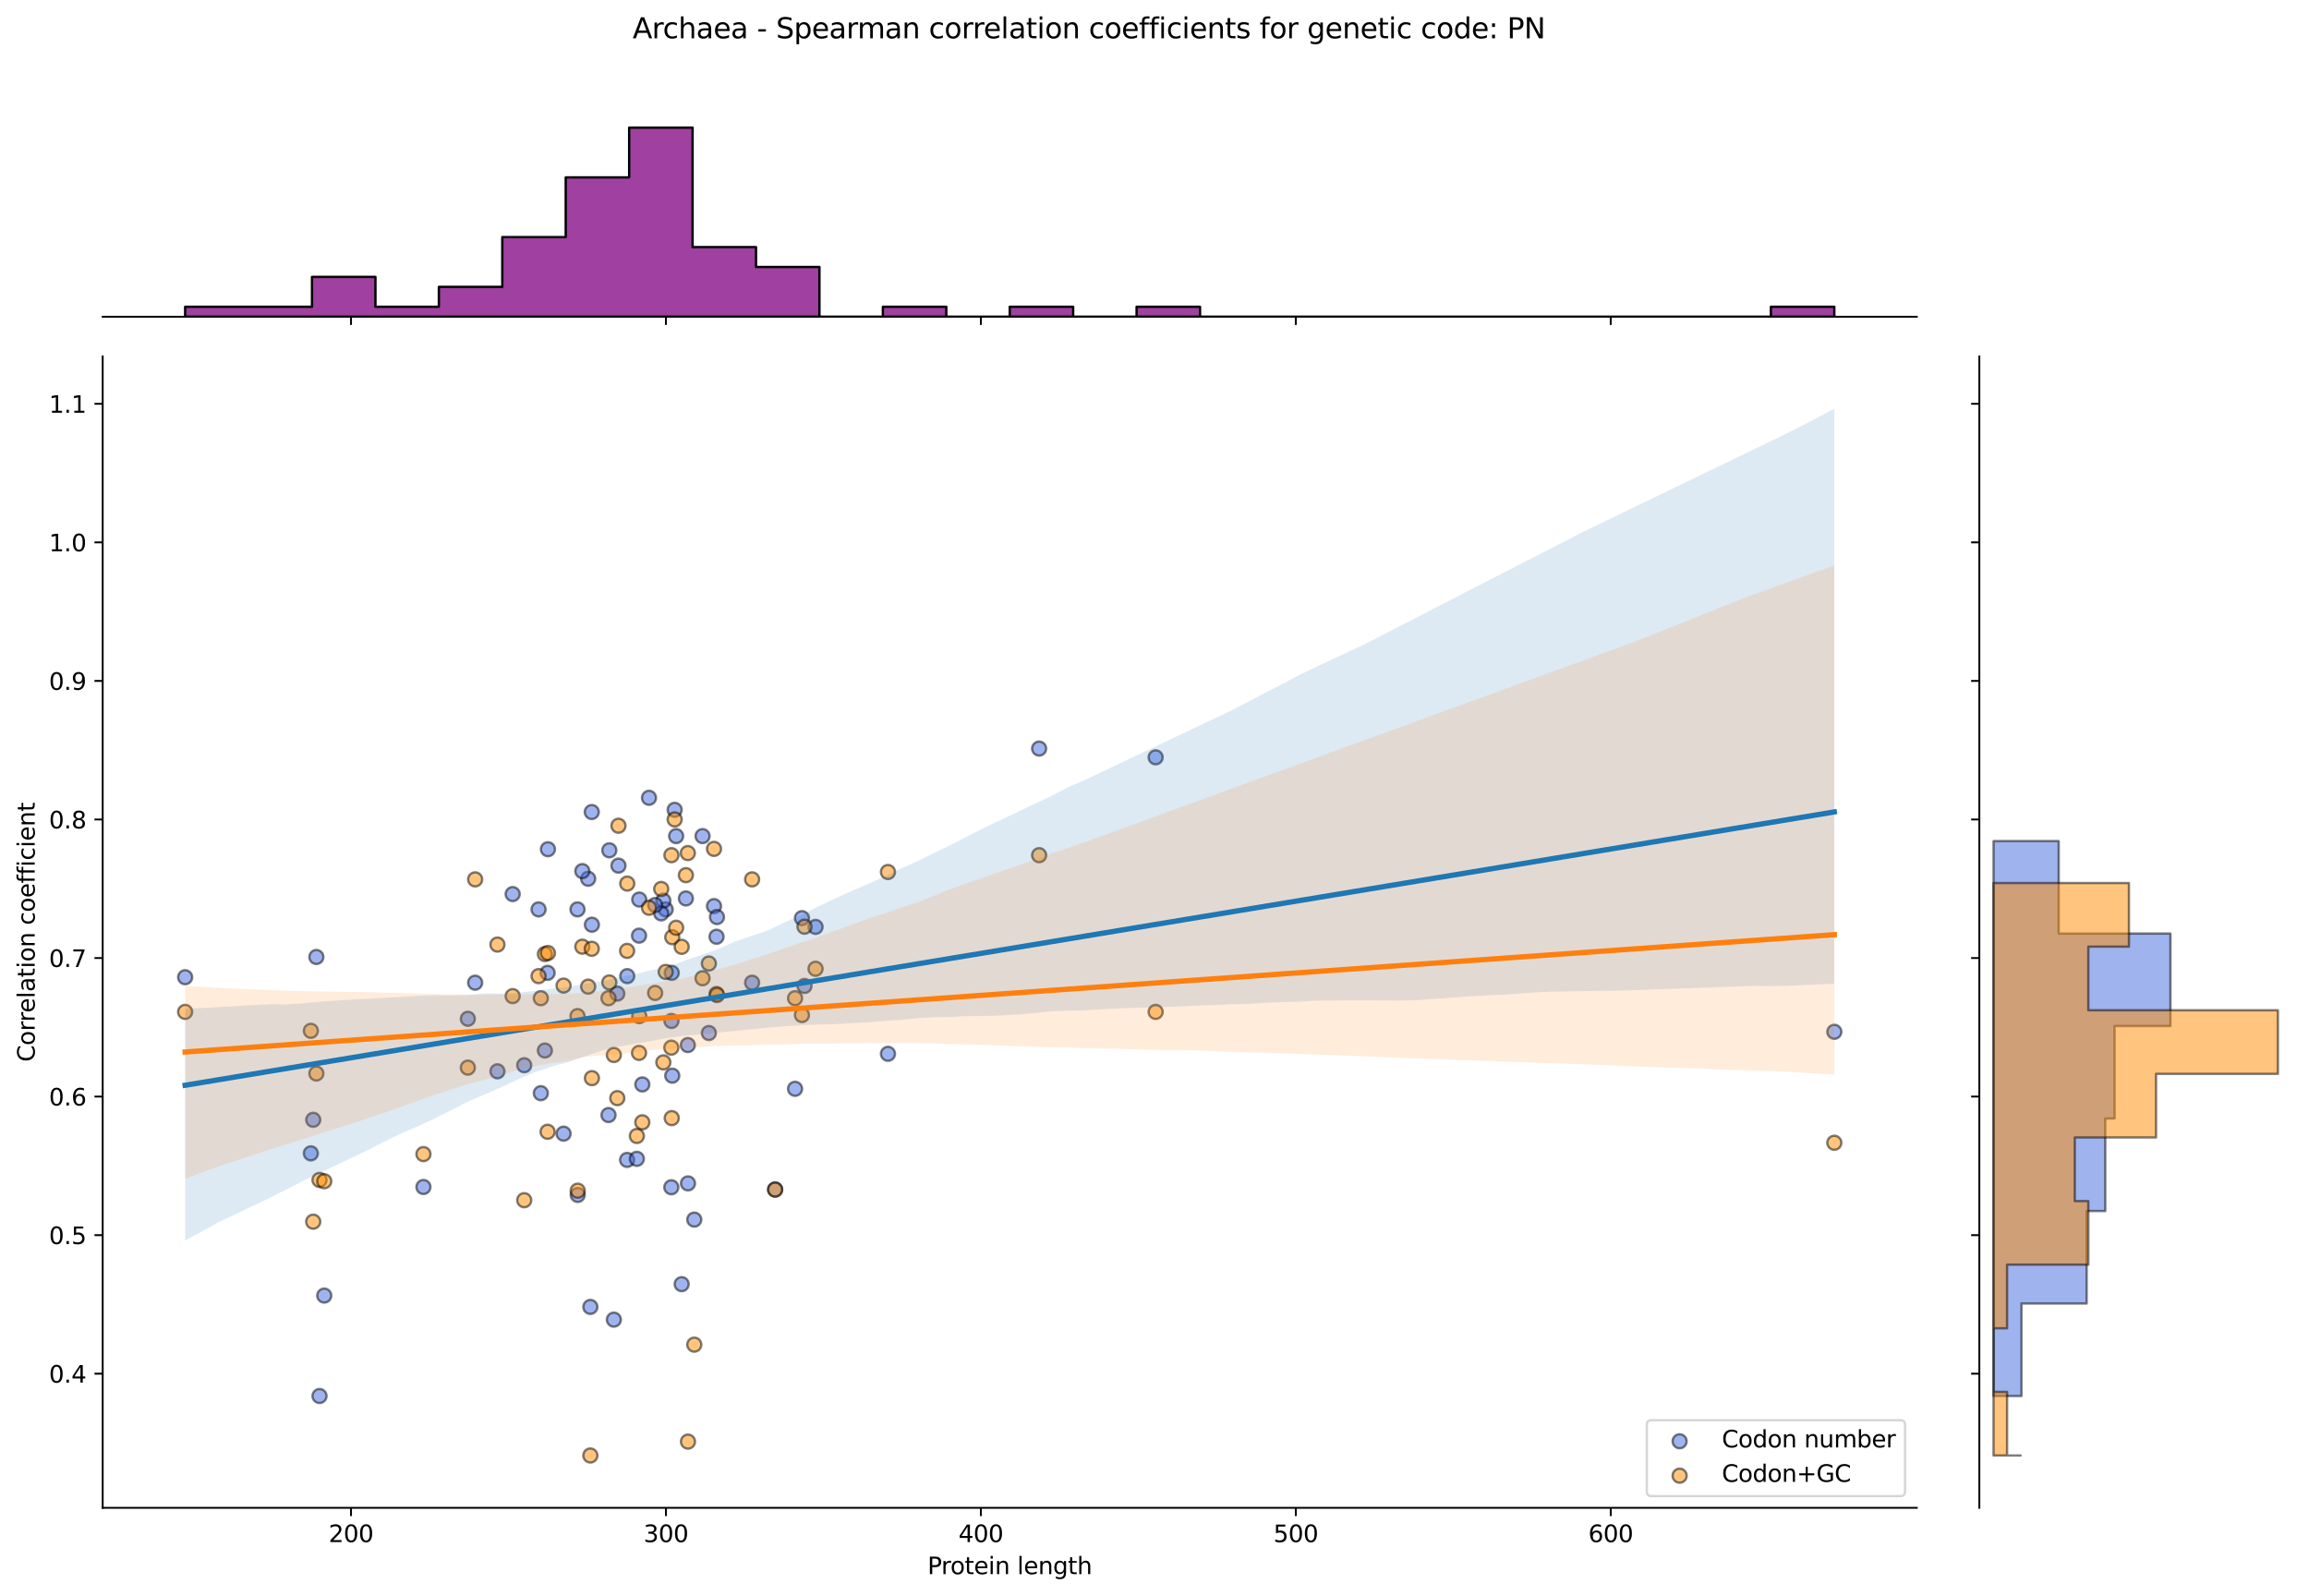 <?xml version="1.0" encoding="utf-8" standalone="no"?>
<!DOCTYPE svg PUBLIC "-//W3C//DTD SVG 1.1//EN"
  "http://www.w3.org/Graphics/SVG/1.1/DTD/svg11.dtd">
<svg xmlns:xlink="http://www.w3.org/1999/xlink" width="984.456pt" height="680.423pt" viewBox="0 0 984.456 680.423" xmlns="http://www.w3.org/2000/svg" version="1.1">
 <defs>
  <style type="text/css">*{stroke-linejoin: round; stroke-linecap: butt}</style>
 </defs>
 <g id="figure_1">
  <g id="patch_1">
   <path d="M 0 680.423 
L 984.456 680.423 
L 984.456 0 
L 0 0 
z
" style="fill: #ffffff"/>
  </g>
  <g id="axes_1">
   <g id="patch_2">
    <path d="M 43.781 642.867 
L 817.232 642.867 
L 817.232 151.966 
L 43.781 151.966 
z
" style="fill: #ffffff"/>
   </g>
   <g id="PathCollection_1">
    <defs>
     <path id="m70d99f40f8" d="M 0 3 
C 0.796 3 1.559 2.684 2.121 2.121 
C 2.684 1.559 3 0.796 3 0 
C 3 -0.796 2.684 -1.559 2.121 -2.121 
C 1.559 -2.684 0.796 -3 0 -3 
C -0.796 -3 -1.559 -2.684 -2.121 -2.121 
C -2.684 -1.559 -3 -0.796 -3 0 
C -3 0.796 -2.684 1.559 -2.121 2.121 
C -1.559 2.684 -0.796 3 0 3 
z
" style="stroke: #000000; stroke-opacity: 0.5"/>
    </defs>
    <g clip-path="url(#p04f6a14877)">
     <use xlink:href="#m70d99f40f8" x="230.582" y="466.079" style="fill: #4169e1; fill-opacity: 0.5; stroke: #000000; stroke-opacity: 0.5"/>
     <use xlink:href="#m70d99f40f8" x="250.772" y="374.659" style="fill: #4169e1; fill-opacity: 0.5; stroke: #000000; stroke-opacity: 0.5"/>
     <use xlink:href="#m70d99f40f8" x="259.792" y="362.532" style="fill: #4169e1; fill-opacity: 0.5; stroke: #000000; stroke-opacity: 0.5"/>
     <use xlink:href="#m70d99f40f8" x="259.44" y="475.408" style="fill: #4169e1; fill-opacity: 0.5; stroke: #000000; stroke-opacity: 0.5"/>
     <use xlink:href="#m70d99f40f8" x="283.831" y="387.719" style="fill: #4169e1; fill-opacity: 0.5; stroke: #000000; stroke-opacity: 0.5"/>
     <use xlink:href="#m70d99f40f8" x="212.091" y="456.751" style="fill: #4169e1; fill-opacity: 0.5; stroke: #000000; stroke-opacity: 0.5"/>
     <use xlink:href="#m70d99f40f8" x="293.262" y="445.556" style="fill: #4169e1; fill-opacity: 0.5; stroke: #000000; stroke-opacity: 0.5"/>
     <use xlink:href="#m70d99f40f8" x="267.432" y="416.171" style="fill: #4169e1; fill-opacity: 0.5; stroke: #000000; stroke-opacity: 0.5"/>
     <use xlink:href="#m70d99f40f8" x="492.719" y="322.885" style="fill: #4169e1; fill-opacity: 0.5; stroke: #000000; stroke-opacity: 0.5"/>
     <use xlink:href="#m70d99f40f8" x="136.227" y="595.188" style="fill: #4169e1; fill-opacity: 0.5; stroke: #000000; stroke-opacity: 0.5"/>
     <use xlink:href="#m70d99f40f8" x="180.537" y="506.074" style="fill: #4169e1; fill-opacity: 0.5; stroke: #000000; stroke-opacity: 0.5"/>
     <use xlink:href="#m70d99f40f8" x="305.497" y="399.38" style="fill: #4169e1; fill-opacity: 0.5; stroke: #000000; stroke-opacity: 0.5"/>
     <use xlink:href="#m70d99f40f8" x="223.504" y="454.159" style="fill: #4169e1; fill-opacity: 0.5; stroke: #000000; stroke-opacity: 0.5"/>
     <use xlink:href="#m70d99f40f8" x="246.318" y="509.457" style="fill: #4169e1; fill-opacity: 0.5; stroke: #000000; stroke-opacity: 0.5"/>
     <use xlink:href="#m70d99f40f8" x="286.228" y="506.192" style="fill: #4169e1; fill-opacity: 0.5; stroke: #000000; stroke-opacity: 0.5"/>
     <use xlink:href="#m70d99f40f8" x="248.277" y="371.394" style="fill: #4169e1; fill-opacity: 0.5; stroke: #000000; stroke-opacity: 0.5"/>
     <use xlink:href="#m70d99f40f8" x="232.315" y="447.888" style="fill: #4169e1; fill-opacity: 0.5; stroke: #000000; stroke-opacity: 0.5"/>
     <use xlink:href="#m70d99f40f8" x="347.715" y="395.182" style="fill: #4169e1; fill-opacity: 0.5; stroke: #000000; stroke-opacity: 0.5"/>
     <use xlink:href="#m70d99f40f8" x="229.621" y="387.719" style="fill: #4169e1; fill-opacity: 0.5; stroke: #000000; stroke-opacity: 0.5"/>
     <use xlink:href="#m70d99f40f8" x="261.722" y="562.63" style="fill: #4169e1; fill-opacity: 0.5; stroke: #000000; stroke-opacity: 0.5"/>
     <use xlink:href="#m70d99f40f8" x="292.43" y="383.055" style="fill: #4169e1; fill-opacity: 0.5; stroke: #000000; stroke-opacity: 0.5"/>
     <use xlink:href="#m70d99f40f8" x="263.685" y="369.062" style="fill: #4169e1; fill-opacity: 0.5; stroke: #000000; stroke-opacity: 0.5"/>
     <use xlink:href="#m70d99f40f8" x="252.362" y="394.249" style="fill: #4169e1; fill-opacity: 0.5; stroke: #000000; stroke-opacity: 0.5"/>
     <use xlink:href="#m70d99f40f8" x="267.366" y="494.532" style="fill: #4169e1; fill-opacity: 0.5; stroke: #000000; stroke-opacity: 0.5"/>
     <use xlink:href="#m70d99f40f8" x="443.039" y="319.153" style="fill: #4169e1; fill-opacity: 0.5; stroke: #000000; stroke-opacity: 0.5"/>
     <use xlink:href="#m70d99f40f8" x="272.546" y="383.521" style="fill: #4169e1; fill-opacity: 0.5; stroke: #000000; stroke-opacity: 0.5"/>
     <use xlink:href="#m70d99f40f8" x="282.823" y="383.987" style="fill: #4169e1; fill-opacity: 0.5; stroke: #000000; stroke-opacity: 0.5"/>
     <use xlink:href="#m70d99f40f8" x="134.885" y="408.008" style="fill: #4169e1; fill-opacity: 0.5; stroke: #000000; stroke-opacity: 0.5"/>
     <use xlink:href="#m70d99f40f8" x="338.978" y="464.214" style="fill: #4169e1; fill-opacity: 0.5; stroke: #000000; stroke-opacity: 0.5"/>
     <use xlink:href="#m70d99f40f8" x="252.301" y="346.206" style="fill: #4169e1; fill-opacity: 0.5; stroke: #000000; stroke-opacity: 0.5"/>
     <use xlink:href="#m70d99f40f8" x="782.075" y="439.905" style="fill: #4169e1; fill-opacity: 0.5; stroke: #000000; stroke-opacity: 0.5"/>
     <use xlink:href="#m70d99f40f8" x="78.938" y="416.638" style="fill: #4169e1; fill-opacity: 0.5; stroke: #000000; stroke-opacity: 0.5"/>
     <use xlink:href="#m70d99f40f8" x="272.454" y="398.913" style="fill: #4169e1; fill-opacity: 0.5; stroke: #000000; stroke-opacity: 0.5"/>
     <use xlink:href="#m70d99f40f8" x="286.623" y="458.616" style="fill: #4169e1; fill-opacity: 0.5; stroke: #000000; stroke-opacity: 0.5"/>
     <use xlink:href="#m70d99f40f8" x="263.188" y="423.634" style="fill: #4169e1; fill-opacity: 0.5; stroke: #000000; stroke-opacity: 0.5"/>
     <use xlink:href="#m70d99f40f8" x="304.423" y="386.32" style="fill: #4169e1; fill-opacity: 0.5; stroke: #000000; stroke-opacity: 0.5"/>
     <use xlink:href="#m70d99f40f8" x="240.288" y="483.337" style="fill: #4169e1; fill-opacity: 0.5; stroke: #000000; stroke-opacity: 0.5"/>
     <use xlink:href="#m70d99f40f8" x="305.686" y="390.984" style="fill: #4169e1; fill-opacity: 0.5; stroke: #000000; stroke-opacity: 0.5"/>
     <use xlink:href="#m70d99f40f8" x="288.281" y="356.468" style="fill: #4169e1; fill-opacity: 0.5; stroke: #000000; stroke-opacity: 0.5"/>
     <use xlink:href="#m70d99f40f8" x="133.542" y="477.428" style="fill: #4169e1; fill-opacity: 0.5; stroke: #000000; stroke-opacity: 0.5"/>
     <use xlink:href="#m70d99f40f8" x="199.469" y="434.362" style="fill: #4169e1; fill-opacity: 0.5; stroke: #000000; stroke-opacity: 0.5"/>
     <use xlink:href="#m70d99f40f8" x="202.582" y="418.97" style="fill: #4169e1; fill-opacity: 0.5; stroke: #000000; stroke-opacity: 0.5"/>
     <use xlink:href="#m70d99f40f8" x="276.706" y="340.143" style="fill: #4169e1; fill-opacity: 0.5; stroke: #000000; stroke-opacity: 0.5"/>
     <use xlink:href="#m70d99f40f8" x="273.854" y="462.348" style="fill: #4169e1; fill-opacity: 0.5; stroke: #000000; stroke-opacity: 0.5"/>
     <use xlink:href="#m70d99f40f8" x="378.588" y="449.288" style="fill: #4169e1; fill-opacity: 0.5; stroke: #000000; stroke-opacity: 0.5"/>
     <use xlink:href="#m70d99f40f8" x="286.399" y="414.772" style="fill: #4169e1; fill-opacity: 0.5; stroke: #000000; stroke-opacity: 0.5"/>
     <use xlink:href="#m70d99f40f8" x="281.912" y="389.422" style="fill: #4169e1; fill-opacity: 0.5; stroke: #000000; stroke-opacity: 0.5"/>
     <use xlink:href="#m70d99f40f8" x="320.668" y="418.97" style="fill: #4169e1; fill-opacity: 0.5; stroke: #000000; stroke-opacity: 0.5"/>
     <use xlink:href="#m70d99f40f8" x="246.223" y="387.719" style="fill: #4169e1; fill-opacity: 0.5; stroke: #000000; stroke-opacity: 0.5"/>
     <use xlink:href="#m70d99f40f8" x="233.612" y="362.065" style="fill: #4169e1; fill-opacity: 0.5; stroke: #000000; stroke-opacity: 0.5"/>
     <use xlink:href="#m70d99f40f8" x="341.918" y="391.45" style="fill: #4169e1; fill-opacity: 0.5; stroke: #000000; stroke-opacity: 0.5"/>
     <use xlink:href="#m70d99f40f8" x="286.278" y="435.295" style="fill: #4169e1; fill-opacity: 0.5; stroke: #000000; stroke-opacity: 0.5"/>
     <use xlink:href="#m70d99f40f8" x="330.474" y="507.125" style="fill: #4169e1; fill-opacity: 0.5; stroke: #000000; stroke-opacity: 0.5"/>
     <use xlink:href="#m70d99f40f8" x="138.242" y="552.369" style="fill: #4169e1; fill-opacity: 0.5; stroke: #000000; stroke-opacity: 0.5"/>
     <use xlink:href="#m70d99f40f8" x="132.535" y="491.733" style="fill: #4169e1; fill-opacity: 0.5; stroke: #000000; stroke-opacity: 0.5"/>
     <use xlink:href="#m70d99f40f8" x="343.006" y="420.369" style="fill: #4169e1; fill-opacity: 0.5; stroke: #000000; stroke-opacity: 0.5"/>
     <use xlink:href="#m70d99f40f8" x="271.528" y="494.065" style="fill: #4169e1; fill-opacity: 0.5; stroke: #000000; stroke-opacity: 0.5"/>
     <use xlink:href="#m70d99f40f8" x="293.326" y="504.537" style="fill: #4169e1; fill-opacity: 0.5; stroke: #000000; stroke-opacity: 0.5"/>
     <use xlink:href="#m70d99f40f8" x="302.232" y="440.426" style="fill: #4169e1; fill-opacity: 0.5; stroke: #000000; stroke-opacity: 0.5"/>
     <use xlink:href="#m70d99f40f8" x="299.536" y="356.468" style="fill: #4169e1; fill-opacity: 0.5; stroke: #000000; stroke-opacity: 0.5"/>
     <use xlink:href="#m70d99f40f8" x="233.474" y="414.772" style="fill: #4169e1; fill-opacity: 0.5; stroke: #000000; stroke-opacity: 0.5"/>
     <use xlink:href="#m70d99f40f8" x="296.011" y="519.981" style="fill: #4169e1; fill-opacity: 0.5; stroke: #000000; stroke-opacity: 0.5"/>
     <use xlink:href="#m70d99f40f8" x="218.581" y="381.189" style="fill: #4169e1; fill-opacity: 0.5; stroke: #000000; stroke-opacity: 0.5"/>
     <use xlink:href="#m70d99f40f8" x="279.323" y="385.853" style="fill: #4169e1; fill-opacity: 0.5; stroke: #000000; stroke-opacity: 0.5"/>
     <use xlink:href="#m70d99f40f8" x="287.651" y="345.274" style="fill: #4169e1; fill-opacity: 0.5; stroke: #000000; stroke-opacity: 0.5"/>
     <use xlink:href="#m70d99f40f8" x="251.701" y="557.202" style="fill: #4169e1; fill-opacity: 0.5; stroke: #000000; stroke-opacity: 0.5"/>
     <use xlink:href="#m70d99f40f8" x="290.64" y="547.5" style="fill: #4169e1; fill-opacity: 0.5; stroke: #000000; stroke-opacity: 0.5"/>
    </g>
   </g>
   <g id="PathCollection_2">
    <defs>
     <path id="ma5e6447bbb" d="M 0 3 
C 0.796 3 1.559 2.684 2.121 2.121 
C 2.684 1.559 3 0.796 3 0 
C 3 -0.796 2.684 -1.559 2.121 -2.121 
C 1.559 -2.684 0.796 -3 0 -3 
C -0.796 -3 -1.559 -2.684 -2.121 -2.121 
C -2.684 -1.559 -3 -0.796 -3 0 
C -3 0.796 -2.684 1.559 -2.121 2.121 
C -1.559 2.684 -0.796 3 0 3 
z
" style="stroke: #000000; stroke-opacity: 0.5"/>
    </defs>
    <g clip-path="url(#p04f6a14877)">
     <use xlink:href="#ma5e6447bbb" x="230.582" y="425.589" style="fill: #ff8c00; fill-opacity: 0.5; stroke: #000000; stroke-opacity: 0.5"/>
     <use xlink:href="#ma5e6447bbb" x="250.772" y="420.657" style="fill: #ff8c00; fill-opacity: 0.5; stroke: #000000; stroke-opacity: 0.5"/>
     <use xlink:href="#ma5e6447bbb" x="259.792" y="418.864" style="fill: #ff8c00; fill-opacity: 0.5; stroke: #000000; stroke-opacity: 0.5"/>
     <use xlink:href="#ma5e6447bbb" x="259.44" y="425.589" style="fill: #ff8c00; fill-opacity: 0.5; stroke: #000000; stroke-opacity: 0.5"/>
     <use xlink:href="#ma5e6447bbb" x="283.831" y="414.38" style="fill: #ff8c00; fill-opacity: 0.5; stroke: #000000; stroke-opacity: 0.5"/>
     <use xlink:href="#ma5e6447bbb" x="212.091" y="402.722" style="fill: #ff8c00; fill-opacity: 0.5; stroke: #000000; stroke-opacity: 0.5"/>
     <use xlink:href="#ma5e6447bbb" x="293.262" y="363.712" style="fill: #ff8c00; fill-opacity: 0.5; stroke: #000000; stroke-opacity: 0.5"/>
     <use xlink:href="#ma5e6447bbb" x="267.432" y="376.715" style="fill: #ff8c00; fill-opacity: 0.5; stroke: #000000; stroke-opacity: 0.5"/>
     <use xlink:href="#ma5e6447bbb" x="492.719" y="431.419" style="fill: #ff8c00; fill-opacity: 0.5; stroke: #000000; stroke-opacity: 0.5"/>
     <use xlink:href="#ma5e6447bbb" x="136.227" y="503.064" style="fill: #ff8c00; fill-opacity: 0.5; stroke: #000000; stroke-opacity: 0.5"/>
     <use xlink:href="#ma5e6447bbb" x="180.537" y="492.051" style="fill: #ff8c00; fill-opacity: 0.5; stroke: #000000; stroke-opacity: 0.5"/>
     <use xlink:href="#ma5e6447bbb" x="305.497" y="423.796" style="fill: #ff8c00; fill-opacity: 0.5; stroke: #000000; stroke-opacity: 0.5"/>
     <use xlink:href="#ma5e6447bbb" x="223.504" y="511.709" style="fill: #ff8c00; fill-opacity: 0.5; stroke: #000000; stroke-opacity: 0.5"/>
     <use xlink:href="#ma5e6447bbb" x="246.318" y="507.645" style="fill: #ff8c00; fill-opacity: 0.5; stroke: #000000; stroke-opacity: 0.5"/>
     <use xlink:href="#ma5e6447bbb" x="286.228" y="446.664" style="fill: #ff8c00; fill-opacity: 0.5; stroke: #000000; stroke-opacity: 0.5"/>
     <use xlink:href="#ma5e6447bbb" x="248.277" y="403.618" style="fill: #ff8c00; fill-opacity: 0.5; stroke: #000000; stroke-opacity: 0.5"/>
     <use xlink:href="#ma5e6447bbb" x="232.315" y="406.757" style="fill: #ff8c00; fill-opacity: 0.5; stroke: #000000; stroke-opacity: 0.5"/>
     <use xlink:href="#ma5e6447bbb" x="347.715" y="413.035" style="fill: #ff8c00; fill-opacity: 0.5; stroke: #000000; stroke-opacity: 0.5"/>
     <use xlink:href="#ma5e6447bbb" x="229.621" y="416.173" style="fill: #ff8c00; fill-opacity: 0.5; stroke: #000000; stroke-opacity: 0.5"/>
     <use xlink:href="#ma5e6447bbb" x="261.722" y="449.802" style="fill: #ff8c00; fill-opacity: 0.5; stroke: #000000; stroke-opacity: 0.5"/>
     <use xlink:href="#ma5e6447bbb" x="292.43" y="373.128" style="fill: #ff8c00; fill-opacity: 0.5; stroke: #000000; stroke-opacity: 0.5"/>
     <use xlink:href="#ma5e6447bbb" x="263.685" y="352.053" style="fill: #ff8c00; fill-opacity: 0.5; stroke: #000000; stroke-opacity: 0.5"/>
     <use xlink:href="#ma5e6447bbb" x="252.362" y="459.667" style="fill: #ff8c00; fill-opacity: 0.5; stroke: #000000; stroke-opacity: 0.5"/>
     <use xlink:href="#ma5e6447bbb" x="267.366" y="405.412" style="fill: #ff8c00; fill-opacity: 0.5; stroke: #000000; stroke-opacity: 0.5"/>
     <use xlink:href="#ma5e6447bbb" x="443.039" y="364.608" style="fill: #ff8c00; fill-opacity: 0.5; stroke: #000000; stroke-opacity: 0.5"/>
     <use xlink:href="#ma5e6447bbb" x="272.546" y="433.212" style="fill: #ff8c00; fill-opacity: 0.5; stroke: #000000; stroke-opacity: 0.5"/>
     <use xlink:href="#ma5e6447bbb" x="282.823" y="452.941" style="fill: #ff8c00; fill-opacity: 0.5; stroke: #000000; stroke-opacity: 0.5"/>
     <use xlink:href="#ma5e6447bbb" x="134.885" y="457.687" style="fill: #ff8c00; fill-opacity: 0.5; stroke: #000000; stroke-opacity: 0.5"/>
     <use xlink:href="#ma5e6447bbb" x="338.978" y="425.589" style="fill: #ff8c00; fill-opacity: 0.5; stroke: #000000; stroke-opacity: 0.5"/>
     <use xlink:href="#ma5e6447bbb" x="252.301" y="404.515" style="fill: #ff8c00; fill-opacity: 0.5; stroke: #000000; stroke-opacity: 0.5"/>
     <use xlink:href="#ma5e6447bbb" x="782.075" y="487.215" style="fill: #ff8c00; fill-opacity: 0.5; stroke: #000000; stroke-opacity: 0.5"/>
     <use xlink:href="#ma5e6447bbb" x="78.938" y="431.419" style="fill: #ff8c00; fill-opacity: 0.5; stroke: #000000; stroke-opacity: 0.5"/>
     <use xlink:href="#ma5e6447bbb" x="272.454" y="448.906" style="fill: #ff8c00; fill-opacity: 0.5; stroke: #000000; stroke-opacity: 0.5"/>
     <use xlink:href="#ma5e6447bbb" x="286.623" y="399.583" style="fill: #ff8c00; fill-opacity: 0.5; stroke: #000000; stroke-opacity: 0.5"/>
     <use xlink:href="#ma5e6447bbb" x="263.188" y="468.186" style="fill: #ff8c00; fill-opacity: 0.5; stroke: #000000; stroke-opacity: 0.5"/>
     <use xlink:href="#ma5e6447bbb" x="304.423" y="361.918" style="fill: #ff8c00; fill-opacity: 0.5; stroke: #000000; stroke-opacity: 0.5"/>
     <use xlink:href="#ma5e6447bbb" x="240.288" y="420.209" style="fill: #ff8c00; fill-opacity: 0.5; stroke: #000000; stroke-opacity: 0.5"/>
     <use xlink:href="#ma5e6447bbb" x="305.686" y="424.244" style="fill: #ff8c00; fill-opacity: 0.5; stroke: #000000; stroke-opacity: 0.5"/>
     <use xlink:href="#ma5e6447bbb" x="288.281" y="395.547" style="fill: #ff8c00; fill-opacity: 0.5; stroke: #000000; stroke-opacity: 0.5"/>
     <use xlink:href="#ma5e6447bbb" x="133.542" y="520.865" style="fill: #ff8c00; fill-opacity: 0.5; stroke: #000000; stroke-opacity: 0.5"/>
     <use xlink:href="#ma5e6447bbb" x="199.469" y="455.183" style="fill: #ff8c00; fill-opacity: 0.5; stroke: #000000; stroke-opacity: 0.5"/>
     <use xlink:href="#ma5e6447bbb" x="202.582" y="374.921" style="fill: #ff8c00; fill-opacity: 0.5; stroke: #000000; stroke-opacity: 0.5"/>
     <use xlink:href="#ma5e6447bbb" x="276.706" y="387.028" style="fill: #ff8c00; fill-opacity: 0.5; stroke: #000000; stroke-opacity: 0.5"/>
     <use xlink:href="#ma5e6447bbb" x="273.854" y="478.499" style="fill: #ff8c00; fill-opacity: 0.5; stroke: #000000; stroke-opacity: 0.5"/>
     <use xlink:href="#ma5e6447bbb" x="378.588" y="371.783" style="fill: #ff8c00; fill-opacity: 0.5; stroke: #000000; stroke-opacity: 0.5"/>
     <use xlink:href="#ma5e6447bbb" x="286.399" y="476.706" style="fill: #ff8c00; fill-opacity: 0.5; stroke: #000000; stroke-opacity: 0.5"/>
     <use xlink:href="#ma5e6447bbb" x="281.912" y="379.015" style="fill: #ff8c00; fill-opacity: 0.5; stroke: #000000; stroke-opacity: 0.5"/>
     <use xlink:href="#ma5e6447bbb" x="320.668" y="374.921" style="fill: #ff8c00; fill-opacity: 0.5; stroke: #000000; stroke-opacity: 0.5"/>
     <use xlink:href="#ma5e6447bbb" x="246.223" y="433.212" style="fill: #ff8c00; fill-opacity: 0.5; stroke: #000000; stroke-opacity: 0.5"/>
     <use xlink:href="#ma5e6447bbb" x="233.612" y="406.309" style="fill: #ff8c00; fill-opacity: 0.5; stroke: #000000; stroke-opacity: 0.5"/>
     <use xlink:href="#ma5e6447bbb" x="341.918" y="432.764" style="fill: #ff8c00; fill-opacity: 0.5; stroke: #000000; stroke-opacity: 0.5"/>
     <use xlink:href="#ma5e6447bbb" x="286.278" y="364.608" style="fill: #ff8c00; fill-opacity: 0.5; stroke: #000000; stroke-opacity: 0.5"/>
     <use xlink:href="#ma5e6447bbb" x="330.474" y="507.196" style="fill: #ff8c00; fill-opacity: 0.5; stroke: #000000; stroke-opacity: 0.5"/>
     <use xlink:href="#ma5e6447bbb" x="138.242" y="503.609" style="fill: #ff8c00; fill-opacity: 0.5; stroke: #000000; stroke-opacity: 0.5"/>
     <use xlink:href="#ma5e6447bbb" x="132.535" y="439.49" style="fill: #ff8c00; fill-opacity: 0.5; stroke: #000000; stroke-opacity: 0.5"/>
     <use xlink:href="#ma5e6447bbb" x="343.006" y="395.099" style="fill: #ff8c00; fill-opacity: 0.5; stroke: #000000; stroke-opacity: 0.5"/>
     <use xlink:href="#ma5e6447bbb" x="271.528" y="484.329" style="fill: #ff8c00; fill-opacity: 0.5; stroke: #000000; stroke-opacity: 0.5"/>
     <use xlink:href="#ma5e6447bbb" x="293.326" y="614.634" style="fill: #ff8c00; fill-opacity: 0.5; stroke: #000000; stroke-opacity: 0.5"/>
     <use xlink:href="#ma5e6447bbb" x="302.232" y="410.793" style="fill: #ff8c00; fill-opacity: 0.5; stroke: #000000; stroke-opacity: 0.5"/>
     <use xlink:href="#ma5e6447bbb" x="299.536" y="417.07" style="fill: #ff8c00; fill-opacity: 0.5; stroke: #000000; stroke-opacity: 0.5"/>
     <use xlink:href="#ma5e6447bbb" x="233.474" y="482.535" style="fill: #ff8c00; fill-opacity: 0.5; stroke: #000000; stroke-opacity: 0.5"/>
     <use xlink:href="#ma5e6447bbb" x="296.011" y="573.294" style="fill: #ff8c00; fill-opacity: 0.5; stroke: #000000; stroke-opacity: 0.5"/>
     <use xlink:href="#ma5e6447bbb" x="218.581" y="424.693" style="fill: #ff8c00; fill-opacity: 0.5; stroke: #000000; stroke-opacity: 0.5"/>
     <use xlink:href="#ma5e6447bbb" x="279.323" y="423.347" style="fill: #ff8c00; fill-opacity: 0.5; stroke: #000000; stroke-opacity: 0.5"/>
     <use xlink:href="#ma5e6447bbb" x="287.651" y="349.363" style="fill: #ff8c00; fill-opacity: 0.5; stroke: #000000; stroke-opacity: 0.5"/>
     <use xlink:href="#ma5e6447bbb" x="251.701" y="620.553" style="fill: #ff8c00; fill-opacity: 0.5; stroke: #000000; stroke-opacity: 0.5"/>
     <use xlink:href="#ma5e6447bbb" x="290.64" y="403.679" style="fill: #ff8c00; fill-opacity: 0.5; stroke: #000000; stroke-opacity: 0.5"/>
    </g>
   </g>
   <g id="PolyCollection_1">
    <path d="M 78.938 430.148 
L 78.938 528.891 
L 86.04 525.04 
L 93.143 521.117 
L 100.245 517.74 
L 107.348 514.359 
L 114.45 510.978 
L 121.552 507.439 
L 128.655 503.746 
L 135.757 500.374 
L 142.86 497.001 
L 149.962 493.627 
L 157.064 490.209 
L 164.167 486.582 
L 171.269 483.107 
L 178.372 480.133 
L 185.474 476.759 
L 192.576 473.203 
L 199.679 469.574 
L 206.781 466.567 
L 213.884 463.461 
L 220.986 460.058 
L 228.088 457.092 
L 235.191 454.702 
L 242.293 452.826 
L 249.396 450.404 
L 256.498 447.958 
L 263.6 446.229 
L 270.703 445.004 
L 277.805 443.79 
L 284.908 442.511 
L 292.01 441.598 
L 299.112 440.95 
L 306.215 440.232 
L 313.317 439.543 
L 320.419 438.808 
L 327.522 438.094 
L 334.624 437.587 
L 341.727 437.087 
L 348.829 436.811 
L 355.931 436.656 
L 363.034 436.227 
L 370.136 435.857 
L 377.239 435.277 
L 384.341 434.8 
L 391.443 434.055 
L 398.546 433.702 
L 405.648 433.524 
L 412.751 433.208 
L 419.853 433.181 
L 426.955 432.944 
L 434.058 432.51 
L 441.16 431.925 
L 448.263 431.157 
L 455.365 430.957 
L 462.467 430.754 
L 469.57 430.323 
L 476.672 429.949 
L 483.775 429.699 
L 490.877 429.44 
L 497.979 429.256 
L 505.082 429.027 
L 512.184 428.682 
L 519.287 428.426 
L 526.389 428.149 
L 533.491 427.921 
L 540.594 427.52 
L 547.696 427.256 
L 554.799 427.001 
L 561.901 426.586 
L 569.003 426.625 
L 576.106 426.485 
L 583.208 426.528 
L 590.31 426.57 
L 597.413 426.613 
L 604.515 426.407 
L 611.618 425.897 
L 618.72 425.383 
L 625.822 424.869 
L 632.925 424.403 
L 640.027 424.144 
L 647.13 423.668 
L 654.232 423.148 
L 661.334 422.781 
L 668.437 422.675 
L 675.539 422.568 
L 682.642 422.462 
L 689.744 422.355 
L 696.846 422.132 
L 703.949 421.884 
L 711.051 421.636 
L 718.154 421.388 
L 725.256 421.14 
L 732.358 420.891 
L 739.461 420.637 
L 746.563 420.384 
L 753.666 420.394 
L 760.768 420.376 
L 767.87 420.056 
L 774.973 419.736 
L 782.075 419.416 
L 782.075 174.279 
L 782.075 174.279 
L 774.973 177.999 
L 767.87 181.719 
L 760.768 185.297 
L 753.666 188.725 
L 746.563 192.156 
L 739.461 195.589 
L 732.358 199.022 
L 725.256 202.455 
L 718.154 205.888 
L 711.051 209.321 
L 703.949 212.753 
L 696.846 216.186 
L 689.744 219.619 
L 682.642 223.052 
L 675.539 226.485 
L 668.437 230.118 
L 661.334 233.767 
L 654.232 237.416 
L 647.13 241.065 
L 640.027 244.715 
L 632.925 248.364 
L 625.822 252.013 
L 618.72 255.663 
L 611.618 259.319 
L 604.515 262.975 
L 597.413 266.632 
L 590.31 270.289 
L 583.208 273.945 
L 576.106 277.386 
L 569.003 280.671 
L 561.901 283.955 
L 554.799 287.383 
L 547.696 291.093 
L 540.594 294.804 
L 533.491 298.514 
L 526.389 302.225 
L 519.287 305.623 
L 512.184 308.989 
L 505.082 312.355 
L 497.979 315.722 
L 490.877 319.088 
L 483.775 322.463 
L 476.672 325.843 
L 469.57 329.223 
L 462.467 332.603 
L 455.365 335.6 
L 448.263 339.335 
L 441.16 342.699 
L 434.058 346.077 
L 426.955 349.454 
L 419.853 352.832 
L 412.751 356.4 
L 405.648 360.125 
L 398.546 363.536 
L 391.443 367.052 
L 384.341 370.244 
L 377.239 373.602 
L 370.136 376.882 
L 363.034 379.874 
L 355.931 383.152 
L 348.829 386.461 
L 341.727 390.145 
L 334.624 393.185 
L 327.522 396.625 
L 320.419 399.026 
L 313.317 401.438 
L 306.215 404.616 
L 299.112 407.109 
L 292.01 409.515 
L 284.908 412.156 
L 277.805 413.611 
L 270.703 415.416 
L 263.6 416.786 
L 256.498 418.373 
L 249.396 419.497 
L 242.293 420.725 
L 235.191 421.562 
L 228.088 422.435 
L 220.986 423.252 
L 213.884 423.644 
L 206.781 423.48 
L 199.679 424.188 
L 192.576 424.409 
L 185.474 424.308 
L 178.372 424.618 
L 171.269 425.018 
L 164.167 425.419 
L 157.064 425.812 
L 149.962 426.204 
L 142.86 426.609 
L 135.757 427.127 
L 128.655 427.807 
L 121.552 428.217 
L 114.45 428.194 
L 107.348 428.512 
L 100.245 428.983 
L 93.143 429.368 
L 86.04 429.753 
L 78.938 430.148 
z
" clip-path="url(#p04f6a14877)" style="fill: #1f77b4; fill-opacity: 0.15"/>
   </g>
   <g id="PolyCollection_2">
    <path d="M 78.938 420.49 
L 78.938 502.574 
L 86.04 499.892 
L 93.143 497.314 
L 100.245 494.97 
L 107.348 492.68 
L 114.45 490.283 
L 121.552 488.066 
L 128.655 485.842 
L 135.757 483.564 
L 142.86 481.287 
L 149.962 479.145 
L 157.064 476.715 
L 164.167 474.325 
L 171.269 471.792 
L 178.372 469.253 
L 185.474 466.785 
L 192.576 464.439 
L 199.679 462.175 
L 206.781 460.287 
L 213.884 458.346 
L 220.986 456.088 
L 228.088 454.606 
L 235.191 453.294 
L 242.293 452.233 
L 249.396 450.602 
L 256.498 449.988 
L 263.6 449.612 
L 270.703 448.555 
L 277.805 447.75 
L 284.908 447.175 
L 292.01 446.891 
L 299.112 446.305 
L 306.215 445.884 
L 313.317 445.739 
L 320.419 445.599 
L 327.522 445.267 
L 334.624 445.273 
L 341.727 445.047 
L 348.829 444.993 
L 355.931 444.907 
L 363.034 444.794 
L 370.136 444.731 
L 377.239 444.775 
L 384.341 444.645 
L 391.443 444.7 
L 398.546 444.908 
L 405.648 445.117 
L 412.751 445.32 
L 419.853 445.516 
L 426.955 445.723 
L 434.058 446.049 
L 441.16 446.279 
L 448.263 446.43 
L 455.365 446.608 
L 462.467 446.903 
L 469.57 447.018 
L 476.672 447.128 
L 483.775 447.363 
L 490.877 447.562 
L 497.979 447.713 
L 505.082 447.711 
L 512.184 447.943 
L 519.287 448.195 
L 526.389 448.45 
L 533.491 448.703 
L 540.594 448.92 
L 547.696 449.12 
L 554.799 449.399 
L 561.901 449.634 
L 569.003 449.808 
L 576.106 450.145 
L 583.208 450.403 
L 590.31 450.703 
L 597.413 450.99 
L 604.515 451.249 
L 611.618 451.504 
L 618.72 451.791 
L 625.822 452.01 
L 632.925 452.268 
L 640.027 452.525 
L 647.13 452.775 
L 654.232 453.024 
L 661.334 453.274 
L 668.437 453.511 
L 675.539 453.779 
L 682.642 454.056 
L 689.744 454.352 
L 696.846 454.643 
L 703.949 454.934 
L 711.051 455.119 
L 718.154 455.307 
L 725.256 455.561 
L 732.358 455.98 
L 739.461 456.167 
L 746.563 456.354 
L 753.666 456.581 
L 760.768 456.883 
L 767.87 457.303 
L 774.973 457.724 
L 782.075 458.144 
L 782.075 241.046 
L 782.075 241.046 
L 774.973 243.594 
L 767.87 246.142 
L 760.768 248.691 
L 753.666 251.249 
L 746.563 253.807 
L 739.461 256.579 
L 732.358 259.425 
L 725.256 262.271 
L 718.154 265.116 
L 711.051 267.962 
L 703.949 270.808 
L 696.846 273.622 
L 689.744 276.21 
L 682.642 278.798 
L 675.539 281.386 
L 668.437 283.974 
L 661.334 286.562 
L 654.232 289.15 
L 647.13 291.738 
L 640.027 294.326 
L 632.925 296.914 
L 625.822 299.502 
L 618.72 302.09 
L 611.618 304.678 
L 604.515 307.266 
L 597.413 309.854 
L 590.31 312.442 
L 583.208 315.03 
L 576.106 317.618 
L 569.003 320.206 
L 561.901 322.794 
L 554.799 325.382 
L 547.696 327.97 
L 540.594 330.558 
L 533.491 333.147 
L 526.389 335.738 
L 519.287 338.33 
L 512.184 340.925 
L 505.082 343.519 
L 497.979 346.114 
L 490.877 348.708 
L 483.775 351.302 
L 476.672 353.897 
L 469.57 356.491 
L 462.467 359.085 
L 455.365 361.571 
L 448.263 363.814 
L 441.16 366.523 
L 434.058 368.979 
L 426.955 371.428 
L 419.853 373.886 
L 412.751 376.35 
L 405.648 378.924 
L 398.546 381.753 
L 391.443 384.566 
L 384.341 386.854 
L 377.239 389.421 
L 370.136 391.591 
L 363.034 394.306 
L 355.931 396.864 
L 348.829 399.433 
L 341.727 401.775 
L 334.624 404.151 
L 327.522 406.691 
L 320.419 408.885 
L 313.317 411.247 
L 306.215 413.221 
L 299.112 414.799 
L 292.01 416.985 
L 284.908 418.23 
L 277.805 419.315 
L 270.703 420.437 
L 263.6 421.732 
L 256.498 422.546 
L 249.396 423.263 
L 242.293 423.663 
L 235.191 423.826 
L 228.088 423.876 
L 220.986 423.742 
L 213.884 423.965 
L 206.781 424.105 
L 199.679 424.159 
L 192.576 423.977 
L 185.474 423.843 
L 178.372 423.593 
L 171.269 423.376 
L 164.167 423.205 
L 157.064 423.018 
L 149.962 422.919 
L 142.86 422.8 
L 135.757 422.684 
L 128.655 422.567 
L 121.552 422.349 
L 114.45 422.069 
L 107.348 421.789 
L 100.245 421.485 
L 93.143 421.149 
L 86.04 420.714 
L 78.938 420.49 
z
" clip-path="url(#p04f6a14877)" style="fill: #ff7f0e; fill-opacity: 0.15"/>
   </g>
   <g id="matplotlib.axis_1">
    <g id="xtick_1">
     <g id="line2d_1">
      <defs>
       <path id="m1823eae0fa" d="M 0 0 
L 0 3.5 
" style="stroke: #000000; stroke-width: 0.8"/>
      </defs>
      <g>
       <use xlink:href="#m1823eae0fa" x="149.655" y="642.867" style="stroke: #000000; stroke-width: 0.8"/>
      </g>
     </g>
     <g id="text_1">
      <!-- 200 -->
      <g transform="translate(140.111 657.465) scale(0.1 -0.1)">
       <defs>
        <path id="DejaVuSans-32" d="M 1228 531 
L 3431 531 
L 3431 0 
L 469 0 
L 469 531 
Q 828 903 1448 1529 
Q 2069 2156 2228 2338 
Q 2531 2678 2651 2914 
Q 2772 3150 2772 3378 
Q 2772 3750 2511 3984 
Q 2250 4219 1831 4219 
Q 1534 4219 1204 4116 
Q 875 4013 500 3803 
L 500 4441 
Q 881 4594 1212 4672 
Q 1544 4750 1819 4750 
Q 2544 4750 2975 4387 
Q 3406 4025 3406 3419 
Q 3406 3131 3298 2873 
Q 3191 2616 2906 2266 
Q 2828 2175 2409 1742 
Q 1991 1309 1228 531 
z
" transform="scale(0.016)"/>
        <path id="DejaVuSans-30" d="M 2034 4250 
Q 1547 4250 1301 3770 
Q 1056 3291 1056 2328 
Q 1056 1369 1301 889 
Q 1547 409 2034 409 
Q 2525 409 2770 889 
Q 3016 1369 3016 2328 
Q 3016 3291 2770 3770 
Q 2525 4250 2034 4250 
z
M 2034 4750 
Q 2819 4750 3233 4129 
Q 3647 3509 3647 2328 
Q 3647 1150 3233 529 
Q 2819 -91 2034 -91 
Q 1250 -91 836 529 
Q 422 1150 422 2328 
Q 422 3509 836 4129 
Q 1250 4750 2034 4750 
z
" transform="scale(0.016)"/>
       </defs>
       <use xlink:href="#DejaVuSans-32"/>
       <use xlink:href="#DejaVuSans-30" x="63.623"/>
       <use xlink:href="#DejaVuSans-30" x="127.246"/>
      </g>
     </g>
    </g>
    <g id="xtick_2">
     <g id="line2d_2">
      <g>
       <use xlink:href="#m1823eae0fa" x="283.926" y="642.867" style="stroke: #000000; stroke-width: 0.8"/>
      </g>
     </g>
     <g id="text_2">
      <!-- 300 -->
      <g transform="translate(274.383 657.465) scale(0.1 -0.1)">
       <defs>
        <path id="DejaVuSans-33" d="M 2597 2516 
Q 3050 2419 3304 2112 
Q 3559 1806 3559 1356 
Q 3559 666 3084 287 
Q 2609 -91 1734 -91 
Q 1441 -91 1130 -33 
Q 819 25 488 141 
L 488 750 
Q 750 597 1062 519 
Q 1375 441 1716 441 
Q 2309 441 2620 675 
Q 2931 909 2931 1356 
Q 2931 1769 2642 2001 
Q 2353 2234 1838 2234 
L 1294 2234 
L 1294 2753 
L 1863 2753 
Q 2328 2753 2575 2939 
Q 2822 3125 2822 3475 
Q 2822 3834 2567 4026 
Q 2313 4219 1838 4219 
Q 1578 4219 1281 4162 
Q 984 4106 628 3988 
L 628 4550 
Q 988 4650 1302 4700 
Q 1616 4750 1894 4750 
Q 2613 4750 3031 4423 
Q 3450 4097 3450 3541 
Q 3450 3153 3228 2886 
Q 3006 2619 2597 2516 
z
" transform="scale(0.016)"/>
       </defs>
       <use xlink:href="#DejaVuSans-33"/>
       <use xlink:href="#DejaVuSans-30" x="63.623"/>
       <use xlink:href="#DejaVuSans-30" x="127.246"/>
      </g>
     </g>
    </g>
    <g id="xtick_3">
     <g id="line2d_3">
      <g>
       <use xlink:href="#m1823eae0fa" x="418.198" y="642.867" style="stroke: #000000; stroke-width: 0.8"/>
      </g>
     </g>
     <g id="text_3">
      <!-- 400 -->
      <g transform="translate(408.655 657.465) scale(0.1 -0.1)">
       <defs>
        <path id="DejaVuSans-34" d="M 2419 4116 
L 825 1625 
L 2419 1625 
L 2419 4116 
z
M 2253 4666 
L 3047 4666 
L 3047 1625 
L 3713 1625 
L 3713 1100 
L 3047 1100 
L 3047 0 
L 2419 0 
L 2419 1100 
L 313 1100 
L 313 1709 
L 2253 4666 
z
" transform="scale(0.016)"/>
       </defs>
       <use xlink:href="#DejaVuSans-34"/>
       <use xlink:href="#DejaVuSans-30" x="63.623"/>
       <use xlink:href="#DejaVuSans-30" x="127.246"/>
      </g>
     </g>
    </g>
    <g id="xtick_4">
     <g id="line2d_4">
      <g>
       <use xlink:href="#m1823eae0fa" x="552.47" y="642.867" style="stroke: #000000; stroke-width: 0.8"/>
      </g>
     </g>
     <g id="text_4">
      <!-- 500 -->
      <g transform="translate(542.926 657.465) scale(0.1 -0.1)">
       <defs>
        <path id="DejaVuSans-35" d="M 691 4666 
L 3169 4666 
L 3169 4134 
L 1269 4134 
L 1269 2991 
Q 1406 3038 1543 3061 
Q 1681 3084 1819 3084 
Q 2600 3084 3056 2656 
Q 3513 2228 3513 1497 
Q 3513 744 3044 326 
Q 2575 -91 1722 -91 
Q 1428 -91 1123 -41 
Q 819 9 494 109 
L 494 744 
Q 775 591 1075 516 
Q 1375 441 1709 441 
Q 2250 441 2565 725 
Q 2881 1009 2881 1497 
Q 2881 1984 2565 2268 
Q 2250 2553 1709 2553 
Q 1456 2553 1204 2497 
Q 953 2441 691 2322 
L 691 4666 
z
" transform="scale(0.016)"/>
       </defs>
       <use xlink:href="#DejaVuSans-35"/>
       <use xlink:href="#DejaVuSans-30" x="63.623"/>
       <use xlink:href="#DejaVuSans-30" x="127.246"/>
      </g>
     </g>
    </g>
    <g id="xtick_5">
     <g id="line2d_5">
      <g>
       <use xlink:href="#m1823eae0fa" x="686.742" y="642.867" style="stroke: #000000; stroke-width: 0.8"/>
      </g>
     </g>
     <g id="text_5">
      <!-- 600 -->
      <g transform="translate(677.198 657.465) scale(0.1 -0.1)">
       <defs>
        <path id="DejaVuSans-36" d="M 2113 2584 
Q 1688 2584 1439 2293 
Q 1191 2003 1191 1497 
Q 1191 994 1439 701 
Q 1688 409 2113 409 
Q 2538 409 2786 701 
Q 3034 994 3034 1497 
Q 3034 2003 2786 2293 
Q 2538 2584 2113 2584 
z
M 3366 4563 
L 3366 3988 
Q 3128 4100 2886 4159 
Q 2644 4219 2406 4219 
Q 1781 4219 1451 3797 
Q 1122 3375 1075 2522 
Q 1259 2794 1537 2939 
Q 1816 3084 2150 3084 
Q 2853 3084 3261 2657 
Q 3669 2231 3669 1497 
Q 3669 778 3244 343 
Q 2819 -91 2113 -91 
Q 1303 -91 875 529 
Q 447 1150 447 2328 
Q 447 3434 972 4092 
Q 1497 4750 2381 4750 
Q 2619 4750 2861 4703 
Q 3103 4656 3366 4563 
z
" transform="scale(0.016)"/>
       </defs>
       <use xlink:href="#DejaVuSans-36"/>
       <use xlink:href="#DejaVuSans-30" x="63.623"/>
       <use xlink:href="#DejaVuSans-30" x="127.246"/>
      </g>
     </g>
    </g>
    <g id="text_6">
     <!-- Protein length -->
     <g transform="translate(395.456 671.143) scale(0.1 -0.1)">
      <defs>
       <path id="DejaVuSans-50" d="M 1259 4147 
L 1259 2394 
L 2053 2394 
Q 2494 2394 2734 2622 
Q 2975 2850 2975 3272 
Q 2975 3691 2734 3919 
Q 2494 4147 2053 4147 
L 1259 4147 
z
M 628 4666 
L 2053 4666 
Q 2838 4666 3239 4311 
Q 3641 3956 3641 3272 
Q 3641 2581 3239 2228 
Q 2838 1875 2053 1875 
L 1259 1875 
L 1259 0 
L 628 0 
L 628 4666 
z
" transform="scale(0.016)"/>
       <path id="DejaVuSans-72" d="M 2631 2963 
Q 2534 3019 2420 3045 
Q 2306 3072 2169 3072 
Q 1681 3072 1420 2755 
Q 1159 2438 1159 1844 
L 1159 0 
L 581 0 
L 581 3500 
L 1159 3500 
L 1159 2956 
Q 1341 3275 1631 3429 
Q 1922 3584 2338 3584 
Q 2397 3584 2469 3576 
Q 2541 3569 2628 3553 
L 2631 2963 
z
" transform="scale(0.016)"/>
       <path id="DejaVuSans-6f" d="M 1959 3097 
Q 1497 3097 1228 2736 
Q 959 2375 959 1747 
Q 959 1119 1226 758 
Q 1494 397 1959 397 
Q 2419 397 2687 759 
Q 2956 1122 2956 1747 
Q 2956 2369 2687 2733 
Q 2419 3097 1959 3097 
z
M 1959 3584 
Q 2709 3584 3137 3096 
Q 3566 2609 3566 1747 
Q 3566 888 3137 398 
Q 2709 -91 1959 -91 
Q 1206 -91 779 398 
Q 353 888 353 1747 
Q 353 2609 779 3096 
Q 1206 3584 1959 3584 
z
" transform="scale(0.016)"/>
       <path id="DejaVuSans-74" d="M 1172 4494 
L 1172 3500 
L 2356 3500 
L 2356 3053 
L 1172 3053 
L 1172 1153 
Q 1172 725 1289 603 
Q 1406 481 1766 481 
L 2356 481 
L 2356 0 
L 1766 0 
Q 1100 0 847 248 
Q 594 497 594 1153 
L 594 3053 
L 172 3053 
L 172 3500 
L 594 3500 
L 594 4494 
L 1172 4494 
z
" transform="scale(0.016)"/>
       <path id="DejaVuSans-65" d="M 3597 1894 
L 3597 1613 
L 953 1613 
Q 991 1019 1311 708 
Q 1631 397 2203 397 
Q 2534 397 2845 478 
Q 3156 559 3463 722 
L 3463 178 
Q 3153 47 2828 -22 
Q 2503 -91 2169 -91 
Q 1331 -91 842 396 
Q 353 884 353 1716 
Q 353 2575 817 3079 
Q 1281 3584 2069 3584 
Q 2775 3584 3186 3129 
Q 3597 2675 3597 1894 
z
M 3022 2063 
Q 3016 2534 2758 2815 
Q 2500 3097 2075 3097 
Q 1594 3097 1305 2825 
Q 1016 2553 972 2059 
L 3022 2063 
z
" transform="scale(0.016)"/>
       <path id="DejaVuSans-69" d="M 603 3500 
L 1178 3500 
L 1178 0 
L 603 0 
L 603 3500 
z
M 603 4863 
L 1178 4863 
L 1178 4134 
L 603 4134 
L 603 4863 
z
" transform="scale(0.016)"/>
       <path id="DejaVuSans-6e" d="M 3513 2113 
L 3513 0 
L 2938 0 
L 2938 2094 
Q 2938 2591 2744 2837 
Q 2550 3084 2163 3084 
Q 1697 3084 1428 2787 
Q 1159 2491 1159 1978 
L 1159 0 
L 581 0 
L 581 3500 
L 1159 3500 
L 1159 2956 
Q 1366 3272 1645 3428 
Q 1925 3584 2291 3584 
Q 2894 3584 3203 3211 
Q 3513 2838 3513 2113 
z
" transform="scale(0.016)"/>
       <path id="DejaVuSans-20" transform="scale(0.016)"/>
       <path id="DejaVuSans-6c" d="M 603 4863 
L 1178 4863 
L 1178 0 
L 603 0 
L 603 4863 
z
" transform="scale(0.016)"/>
       <path id="DejaVuSans-67" d="M 2906 1791 
Q 2906 2416 2648 2759 
Q 2391 3103 1925 3103 
Q 1463 3103 1205 2759 
Q 947 2416 947 1791 
Q 947 1169 1205 825 
Q 1463 481 1925 481 
Q 2391 481 2648 825 
Q 2906 1169 2906 1791 
z
M 3481 434 
Q 3481 -459 3084 -895 
Q 2688 -1331 1869 -1331 
Q 1566 -1331 1297 -1286 
Q 1028 -1241 775 -1147 
L 775 -588 
Q 1028 -725 1275 -790 
Q 1522 -856 1778 -856 
Q 2344 -856 2625 -561 
Q 2906 -266 2906 331 
L 2906 616 
Q 2728 306 2450 153 
Q 2172 0 1784 0 
Q 1141 0 747 490 
Q 353 981 353 1791 
Q 353 2603 747 3093 
Q 1141 3584 1784 3584 
Q 2172 3584 2450 3431 
Q 2728 3278 2906 2969 
L 2906 3500 
L 3481 3500 
L 3481 434 
z
" transform="scale(0.016)"/>
       <path id="DejaVuSans-68" d="M 3513 2113 
L 3513 0 
L 2938 0 
L 2938 2094 
Q 2938 2591 2744 2837 
Q 2550 3084 2163 3084 
Q 1697 3084 1428 2787 
Q 1159 2491 1159 1978 
L 1159 0 
L 581 0 
L 581 4863 
L 1159 4863 
L 1159 2956 
Q 1366 3272 1645 3428 
Q 1925 3584 2291 3584 
Q 2894 3584 3203 3211 
Q 3513 2838 3513 2113 
z
" transform="scale(0.016)"/>
      </defs>
      <use xlink:href="#DejaVuSans-50"/>
      <use xlink:href="#DejaVuSans-72" x="58.553"/>
      <use xlink:href="#DejaVuSans-6f" x="97.416"/>
      <use xlink:href="#DejaVuSans-74" x="158.598"/>
      <use xlink:href="#DejaVuSans-65" x="197.807"/>
      <use xlink:href="#DejaVuSans-69" x="259.33"/>
      <use xlink:href="#DejaVuSans-6e" x="287.113"/>
      <use xlink:href="#DejaVuSans-20" x="350.492"/>
      <use xlink:href="#DejaVuSans-6c" x="382.279"/>
      <use xlink:href="#DejaVuSans-65" x="410.062"/>
      <use xlink:href="#DejaVuSans-6e" x="471.586"/>
      <use xlink:href="#DejaVuSans-67" x="534.965"/>
      <use xlink:href="#DejaVuSans-74" x="598.441"/>
      <use xlink:href="#DejaVuSans-68" x="637.65"/>
     </g>
    </g>
   </g>
   <g id="matplotlib.axis_2">
    <g id="ytick_1">
     <g id="line2d_6">
      <defs>
       <path id="m935d76e05a" d="M 0 0 
L -3.5 0 
" style="stroke: #000000; stroke-width: 0.8"/>
      </defs>
      <g>
       <use xlink:href="#m935d76e05a" x="43.781" y="585.675" style="stroke: #000000; stroke-width: 0.8"/>
      </g>
     </g>
     <g id="text_7">
      <!-- 0.4 -->
      <g transform="translate(20.878 589.474) scale(0.1 -0.1)">
       <defs>
        <path id="DejaVuSans-2e" d="M 684 794 
L 1344 794 
L 1344 0 
L 684 0 
L 684 794 
z
" transform="scale(0.016)"/>
       </defs>
       <use xlink:href="#DejaVuSans-30"/>
       <use xlink:href="#DejaVuSans-2e" x="63.623"/>
       <use xlink:href="#DejaVuSans-34" x="95.41"/>
      </g>
     </g>
    </g>
    <g id="ytick_2">
     <g id="line2d_7">
      <g>
       <use xlink:href="#m935d76e05a" x="43.781" y="526.603" style="stroke: #000000; stroke-width: 0.8"/>
      </g>
     </g>
     <g id="text_8">
      <!-- 0.5 -->
      <g transform="translate(20.878 530.402) scale(0.1 -0.1)">
       <use xlink:href="#DejaVuSans-30"/>
       <use xlink:href="#DejaVuSans-2e" x="63.623"/>
       <use xlink:href="#DejaVuSans-35" x="95.41"/>
      </g>
     </g>
    </g>
    <g id="ytick_3">
     <g id="line2d_8">
      <g>
       <use xlink:href="#m935d76e05a" x="43.781" y="467.53" style="stroke: #000000; stroke-width: 0.8"/>
      </g>
     </g>
     <g id="text_9">
      <!-- 0.6 -->
      <g transform="translate(20.878 471.329) scale(0.1 -0.1)">
       <use xlink:href="#DejaVuSans-30"/>
       <use xlink:href="#DejaVuSans-2e" x="63.623"/>
       <use xlink:href="#DejaVuSans-36" x="95.41"/>
      </g>
     </g>
    </g>
    <g id="ytick_4">
     <g id="line2d_9">
      <g>
       <use xlink:href="#m935d76e05a" x="43.781" y="408.457" style="stroke: #000000; stroke-width: 0.8"/>
      </g>
     </g>
     <g id="text_10">
      <!-- 0.7 -->
      <g transform="translate(20.878 412.256) scale(0.1 -0.1)">
       <defs>
        <path id="DejaVuSans-37" d="M 525 4666 
L 3525 4666 
L 3525 4397 
L 1831 0 
L 1172 0 
L 2766 4134 
L 525 4134 
L 525 4666 
z
" transform="scale(0.016)"/>
       </defs>
       <use xlink:href="#DejaVuSans-30"/>
       <use xlink:href="#DejaVuSans-2e" x="63.623"/>
       <use xlink:href="#DejaVuSans-37" x="95.41"/>
      </g>
     </g>
    </g>
    <g id="ytick_5">
     <g id="line2d_10">
      <g>
       <use xlink:href="#m935d76e05a" x="43.781" y="349.384" style="stroke: #000000; stroke-width: 0.8"/>
      </g>
     </g>
     <g id="text_11">
      <!-- 0.8 -->
      <g transform="translate(20.878 353.184) scale(0.1 -0.1)">
       <defs>
        <path id="DejaVuSans-38" d="M 2034 2216 
Q 1584 2216 1326 1975 
Q 1069 1734 1069 1313 
Q 1069 891 1326 650 
Q 1584 409 2034 409 
Q 2484 409 2743 651 
Q 3003 894 3003 1313 
Q 3003 1734 2745 1975 
Q 2488 2216 2034 2216 
z
M 1403 2484 
Q 997 2584 770 2862 
Q 544 3141 544 3541 
Q 544 4100 942 4425 
Q 1341 4750 2034 4750 
Q 2731 4750 3128 4425 
Q 3525 4100 3525 3541 
Q 3525 3141 3298 2862 
Q 3072 2584 2669 2484 
Q 3125 2378 3379 2068 
Q 3634 1759 3634 1313 
Q 3634 634 3220 271 
Q 2806 -91 2034 -91 
Q 1263 -91 848 271 
Q 434 634 434 1313 
Q 434 1759 690 2068 
Q 947 2378 1403 2484 
z
M 1172 3481 
Q 1172 3119 1398 2916 
Q 1625 2713 2034 2713 
Q 2441 2713 2670 2916 
Q 2900 3119 2900 3481 
Q 2900 3844 2670 4047 
Q 2441 4250 2034 4250 
Q 1625 4250 1398 4047 
Q 1172 3844 1172 3481 
z
" transform="scale(0.016)"/>
       </defs>
       <use xlink:href="#DejaVuSans-30"/>
       <use xlink:href="#DejaVuSans-2e" x="63.623"/>
       <use xlink:href="#DejaVuSans-38" x="95.41"/>
      </g>
     </g>
    </g>
    <g id="ytick_6">
     <g id="line2d_11">
      <g>
       <use xlink:href="#m935d76e05a" x="43.781" y="290.312" style="stroke: #000000; stroke-width: 0.8"/>
      </g>
     </g>
     <g id="text_12">
      <!-- 0.9 -->
      <g transform="translate(20.878 294.111) scale(0.1 -0.1)">
       <defs>
        <path id="DejaVuSans-39" d="M 703 97 
L 703 672 
Q 941 559 1184 500 
Q 1428 441 1663 441 
Q 2288 441 2617 861 
Q 2947 1281 2994 2138 
Q 2813 1869 2534 1725 
Q 2256 1581 1919 1581 
Q 1219 1581 811 2004 
Q 403 2428 403 3163 
Q 403 3881 828 4315 
Q 1253 4750 1959 4750 
Q 2769 4750 3195 4129 
Q 3622 3509 3622 2328 
Q 3622 1225 3098 567 
Q 2575 -91 1691 -91 
Q 1453 -91 1209 -44 
Q 966 3 703 97 
z
M 1959 2075 
Q 2384 2075 2632 2365 
Q 2881 2656 2881 3163 
Q 2881 3666 2632 3958 
Q 2384 4250 1959 4250 
Q 1534 4250 1286 3958 
Q 1038 3666 1038 3163 
Q 1038 2656 1286 2365 
Q 1534 2075 1959 2075 
z
" transform="scale(0.016)"/>
       </defs>
       <use xlink:href="#DejaVuSans-30"/>
       <use xlink:href="#DejaVuSans-2e" x="63.623"/>
       <use xlink:href="#DejaVuSans-39" x="95.41"/>
      </g>
     </g>
    </g>
    <g id="ytick_7">
     <g id="line2d_12">
      <g>
       <use xlink:href="#m935d76e05a" x="43.781" y="231.239" style="stroke: #000000; stroke-width: 0.8"/>
      </g>
     </g>
     <g id="text_13">
      <!-- 1.0 -->
      <g transform="translate(20.878 235.038) scale(0.1 -0.1)">
       <defs>
        <path id="DejaVuSans-31" d="M 794 531 
L 1825 531 
L 1825 4091 
L 703 3866 
L 703 4441 
L 1819 4666 
L 2450 4666 
L 2450 531 
L 3481 531 
L 3481 0 
L 794 0 
L 794 531 
z
" transform="scale(0.016)"/>
       </defs>
       <use xlink:href="#DejaVuSans-31"/>
       <use xlink:href="#DejaVuSans-2e" x="63.623"/>
       <use xlink:href="#DejaVuSans-30" x="95.41"/>
      </g>
     </g>
    </g>
    <g id="ytick_8">
     <g id="line2d_13">
      <g>
       <use xlink:href="#m935d76e05a" x="43.781" y="172.166" style="stroke: #000000; stroke-width: 0.8"/>
      </g>
     </g>
     <g id="text_14">
      <!-- 1.1 -->
      <g transform="translate(20.878 175.966) scale(0.1 -0.1)">
       <use xlink:href="#DejaVuSans-31"/>
       <use xlink:href="#DejaVuSans-2e" x="63.623"/>
       <use xlink:href="#DejaVuSans-31" x="95.41"/>
      </g>
     </g>
    </g>
    <g id="text_15">
     <!-- Correlation coefficient -->
     <g transform="translate(14.798 452.712) rotate(-90) scale(0.1 -0.1)">
      <defs>
       <path id="DejaVuSans-43" d="M 4122 4306 
L 4122 3641 
Q 3803 3938 3442 4084 
Q 3081 4231 2675 4231 
Q 1875 4231 1450 3742 
Q 1025 3253 1025 2328 
Q 1025 1406 1450 917 
Q 1875 428 2675 428 
Q 3081 428 3442 575 
Q 3803 722 4122 1019 
L 4122 359 
Q 3791 134 3420 21 
Q 3050 -91 2638 -91 
Q 1578 -91 968 557 
Q 359 1206 359 2328 
Q 359 3453 968 4101 
Q 1578 4750 2638 4750 
Q 3056 4750 3426 4639 
Q 3797 4528 4122 4306 
z
" transform="scale(0.016)"/>
       <path id="DejaVuSans-61" d="M 2194 1759 
Q 1497 1759 1228 1600 
Q 959 1441 959 1056 
Q 959 750 1161 570 
Q 1363 391 1709 391 
Q 2188 391 2477 730 
Q 2766 1069 2766 1631 
L 2766 1759 
L 2194 1759 
z
M 3341 1997 
L 3341 0 
L 2766 0 
L 2766 531 
Q 2569 213 2275 61 
Q 1981 -91 1556 -91 
Q 1019 -91 701 211 
Q 384 513 384 1019 
Q 384 1609 779 1909 
Q 1175 2209 1959 2209 
L 2766 2209 
L 2766 2266 
Q 2766 2663 2505 2880 
Q 2244 3097 1772 3097 
Q 1472 3097 1187 3025 
Q 903 2953 641 2809 
L 641 3341 
Q 956 3463 1253 3523 
Q 1550 3584 1831 3584 
Q 2591 3584 2966 3190 
Q 3341 2797 3341 1997 
z
" transform="scale(0.016)"/>
       <path id="DejaVuSans-63" d="M 3122 3366 
L 3122 2828 
Q 2878 2963 2633 3030 
Q 2388 3097 2138 3097 
Q 1578 3097 1268 2742 
Q 959 2388 959 1747 
Q 959 1106 1268 751 
Q 1578 397 2138 397 
Q 2388 397 2633 464 
Q 2878 531 3122 666 
L 3122 134 
Q 2881 22 2623 -34 
Q 2366 -91 2075 -91 
Q 1284 -91 818 406 
Q 353 903 353 1747 
Q 353 2603 823 3093 
Q 1294 3584 2113 3584 
Q 2378 3584 2631 3529 
Q 2884 3475 3122 3366 
z
" transform="scale(0.016)"/>
       <path id="DejaVuSans-66" d="M 2375 4863 
L 2375 4384 
L 1825 4384 
Q 1516 4384 1395 4259 
Q 1275 4134 1275 3809 
L 1275 3500 
L 2222 3500 
L 2222 3053 
L 1275 3053 
L 1275 0 
L 697 0 
L 697 3053 
L 147 3053 
L 147 3500 
L 697 3500 
L 697 3744 
Q 697 4328 969 4595 
Q 1241 4863 1831 4863 
L 2375 4863 
z
" transform="scale(0.016)"/>
      </defs>
      <use xlink:href="#DejaVuSans-43"/>
      <use xlink:href="#DejaVuSans-6f" x="69.824"/>
      <use xlink:href="#DejaVuSans-72" x="131.006"/>
      <use xlink:href="#DejaVuSans-72" x="170.369"/>
      <use xlink:href="#DejaVuSans-65" x="209.232"/>
      <use xlink:href="#DejaVuSans-6c" x="270.756"/>
      <use xlink:href="#DejaVuSans-61" x="298.539"/>
      <use xlink:href="#DejaVuSans-74" x="359.818"/>
      <use xlink:href="#DejaVuSans-69" x="399.027"/>
      <use xlink:href="#DejaVuSans-6f" x="426.811"/>
      <use xlink:href="#DejaVuSans-6e" x="487.992"/>
      <use xlink:href="#DejaVuSans-20" x="551.371"/>
      <use xlink:href="#DejaVuSans-63" x="583.158"/>
      <use xlink:href="#DejaVuSans-6f" x="638.139"/>
      <use xlink:href="#DejaVuSans-65" x="699.32"/>
      <use xlink:href="#DejaVuSans-66" x="760.844"/>
      <use xlink:href="#DejaVuSans-66" x="796.049"/>
      <use xlink:href="#DejaVuSans-69" x="831.254"/>
      <use xlink:href="#DejaVuSans-63" x="859.037"/>
      <use xlink:href="#DejaVuSans-69" x="914.018"/>
      <use xlink:href="#DejaVuSans-65" x="941.801"/>
      <use xlink:href="#DejaVuSans-6e" x="1003.324"/>
      <use xlink:href="#DejaVuSans-74" x="1066.703"/>
     </g>
    </g>
   </g>
   <g id="line2d_14">
    <path d="M 78.938 462.708 
L 86.04 461.531 
L 93.143 460.354 
L 100.245 459.177 
L 107.348 458 
L 114.45 456.822 
L 121.552 455.645 
L 128.655 454.468 
L 135.757 453.291 
L 142.86 452.114 
L 149.962 450.937 
L 157.064 449.759 
L 164.167 448.582 
L 171.269 447.405 
L 178.372 446.228 
L 185.474 445.051 
L 192.576 443.874 
L 199.679 442.696 
L 206.781 441.519 
L 213.884 440.342 
L 220.986 439.165 
L 228.088 437.988 
L 235.191 436.811 
L 242.293 435.633 
L 249.396 434.456 
L 256.498 433.279 
L 263.6 432.102 
L 270.703 430.925 
L 277.805 429.748 
L 284.908 428.57 
L 292.01 427.393 
L 299.112 426.216 
L 306.215 425.039 
L 313.317 423.862 
L 320.419 422.685 
L 327.522 421.508 
L 334.624 420.33 
L 341.727 419.153 
L 348.829 417.976 
L 355.931 416.799 
L 363.034 415.622 
L 370.136 414.445 
L 377.239 413.267 
L 384.341 412.09 
L 391.443 410.913 
L 398.546 409.736 
L 405.648 408.559 
L 412.751 407.382 
L 419.853 406.204 
L 426.955 405.027 
L 434.058 403.85 
L 441.16 402.673 
L 448.263 401.496 
L 455.365 400.319 
L 462.467 399.141 
L 469.57 397.964 
L 476.672 396.787 
L 483.775 395.61 
L 490.877 394.433 
L 497.979 393.256 
L 505.082 392.078 
L 512.184 390.901 
L 519.287 389.724 
L 526.389 388.547 
L 533.491 387.37 
L 540.594 386.193 
L 547.696 385.016 
L 554.799 383.838 
L 561.901 382.661 
L 569.003 381.484 
L 576.106 380.307 
L 583.208 379.13 
L 590.31 377.953 
L 597.413 376.775 
L 604.515 375.598 
L 611.618 374.421 
L 618.72 373.244 
L 625.822 372.067 
L 632.925 370.89 
L 640.027 369.712 
L 647.13 368.535 
L 654.232 367.358 
L 661.334 366.181 
L 668.437 365.004 
L 675.539 363.827 
L 682.642 362.649 
L 689.744 361.472 
L 696.846 360.295 
L 703.949 359.118 
L 711.051 357.941 
L 718.154 356.764 
L 725.256 355.586 
L 732.358 354.409 
L 739.461 353.232 
L 746.563 352.055 
L 753.666 350.878 
L 760.768 349.701 
L 767.87 348.524 
L 774.973 347.346 
L 782.075 346.169 
" clip-path="url(#p04f6a14877)" style="fill: none; stroke: #1f77b4; stroke-width: 2.25; stroke-linecap: square"/>
   </g>
   <g id="line2d_15">
    <path d="M 78.938 448.526 
L 86.04 448.021 
L 93.143 447.515 
L 100.245 447.01 
L 107.348 446.505 
L 114.45 445.999 
L 121.552 445.494 
L 128.655 444.989 
L 135.757 444.483 
L 142.86 443.978 
L 149.962 443.473 
L 157.064 442.967 
L 164.167 442.462 
L 171.269 441.957 
L 178.372 441.451 
L 185.474 440.946 
L 192.576 440.441 
L 199.679 439.935 
L 206.781 439.43 
L 213.884 438.925 
L 220.986 438.42 
L 228.088 437.914 
L 235.191 437.409 
L 242.293 436.904 
L 249.396 436.398 
L 256.498 435.893 
L 263.6 435.388 
L 270.703 434.882 
L 277.805 434.377 
L 284.908 433.872 
L 292.01 433.366 
L 299.112 432.861 
L 306.215 432.356 
L 313.317 431.85 
L 320.419 431.345 
L 327.522 430.84 
L 334.624 430.334 
L 341.727 429.829 
L 348.829 429.324 
L 355.931 428.818 
L 363.034 428.313 
L 370.136 427.808 
L 377.239 427.302 
L 384.341 426.797 
L 391.443 426.292 
L 398.546 425.786 
L 405.648 425.281 
L 412.751 424.776 
L 419.853 424.27 
L 426.955 423.765 
L 434.058 423.26 
L 441.16 422.754 
L 448.263 422.249 
L 455.365 421.744 
L 462.467 421.238 
L 469.57 420.733 
L 476.672 420.228 
L 483.775 419.722 
L 490.877 419.217 
L 497.979 418.712 
L 505.082 418.206 
L 512.184 417.701 
L 519.287 417.196 
L 526.389 416.69 
L 533.491 416.185 
L 540.594 415.68 
L 547.696 415.174 
L 554.799 414.669 
L 561.901 414.164 
L 569.003 413.658 
L 576.106 413.153 
L 583.208 412.648 
L 590.31 412.142 
L 597.413 411.637 
L 604.515 411.132 
L 611.618 410.626 
L 618.72 410.121 
L 625.822 409.616 
L 632.925 409.11 
L 640.027 408.605 
L 647.13 408.1 
L 654.232 407.594 
L 661.334 407.089 
L 668.437 406.584 
L 675.539 406.078 
L 682.642 405.573 
L 689.744 405.068 
L 696.846 404.563 
L 703.949 404.057 
L 711.051 403.552 
L 718.154 403.047 
L 725.256 402.541 
L 732.358 402.036 
L 739.461 401.531 
L 746.563 401.025 
L 753.666 400.52 
L 760.768 400.015 
L 767.87 399.509 
L 774.973 399.004 
L 782.075 398.499 
" clip-path="url(#p04f6a14877)" style="fill: none; stroke: #ff7f0e; stroke-width: 2.25; stroke-linecap: square"/>
   </g>
   <g id="patch_3">
    <path d="M 43.781 642.867 
L 43.781 151.966 
" style="fill: none; stroke: #000000; stroke-width: 0.8; stroke-linejoin: miter; stroke-linecap: square"/>
   </g>
   <g id="patch_4">
    <path d="M 43.781 642.867 
L 817.232 642.867 
" style="fill: none; stroke: #000000; stroke-width: 0.8; stroke-linejoin: miter; stroke-linecap: square"/>
   </g>
   <g id="legend_1">
    <g id="patch_5">
     <path d="M 704.119 637.867 
L 810.232 637.867 
Q 812.232 637.867 812.232 635.867 
L 812.232 607.51 
Q 812.232 605.51 810.232 605.51 
L 704.119 605.51 
Q 702.119 605.51 702.119 607.51 
L 702.119 635.867 
Q 702.119 637.867 704.119 637.867 
z
" style="fill: #ffffff; opacity: 0.8; stroke: #cccccc; stroke-linejoin: miter"/>
    </g>
    <g id="PathCollection_3">
     <g>
      <use xlink:href="#m70d99f40f8" x="716.119" y="614.484" style="fill: #4169e1; fill-opacity: 0.5; stroke: #000000; stroke-opacity: 0.5"/>
     </g>
    </g>
    <g id="text_16">
     <!-- Codon number -->
     <g transform="translate(734.119 617.109) scale(0.1 -0.1)">
      <defs>
       <path id="DejaVuSans-64" d="M 2906 2969 
L 2906 4863 
L 3481 4863 
L 3481 0 
L 2906 0 
L 2906 525 
Q 2725 213 2448 61 
Q 2172 -91 1784 -91 
Q 1150 -91 751 415 
Q 353 922 353 1747 
Q 353 2572 751 3078 
Q 1150 3584 1784 3584 
Q 2172 3584 2448 3432 
Q 2725 3281 2906 2969 
z
M 947 1747 
Q 947 1113 1208 752 
Q 1469 391 1925 391 
Q 2381 391 2643 752 
Q 2906 1113 2906 1747 
Q 2906 2381 2643 2742 
Q 2381 3103 1925 3103 
Q 1469 3103 1208 2742 
Q 947 2381 947 1747 
z
" transform="scale(0.016)"/>
       <path id="DejaVuSans-75" d="M 544 1381 
L 544 3500 
L 1119 3500 
L 1119 1403 
Q 1119 906 1312 657 
Q 1506 409 1894 409 
Q 2359 409 2629 706 
Q 2900 1003 2900 1516 
L 2900 3500 
L 3475 3500 
L 3475 0 
L 2900 0 
L 2900 538 
Q 2691 219 2414 64 
Q 2138 -91 1772 -91 
Q 1169 -91 856 284 
Q 544 659 544 1381 
z
M 1991 3584 
L 1991 3584 
z
" transform="scale(0.016)"/>
       <path id="DejaVuSans-6d" d="M 3328 2828 
Q 3544 3216 3844 3400 
Q 4144 3584 4550 3584 
Q 5097 3584 5394 3201 
Q 5691 2819 5691 2113 
L 5691 0 
L 5113 0 
L 5113 2094 
Q 5113 2597 4934 2840 
Q 4756 3084 4391 3084 
Q 3944 3084 3684 2787 
Q 3425 2491 3425 1978 
L 3425 0 
L 2847 0 
L 2847 2094 
Q 2847 2600 2669 2842 
Q 2491 3084 2119 3084 
Q 1678 3084 1418 2786 
Q 1159 2488 1159 1978 
L 1159 0 
L 581 0 
L 581 3500 
L 1159 3500 
L 1159 2956 
Q 1356 3278 1631 3431 
Q 1906 3584 2284 3584 
Q 2666 3584 2933 3390 
Q 3200 3197 3328 2828 
z
" transform="scale(0.016)"/>
       <path id="DejaVuSans-62" d="M 3116 1747 
Q 3116 2381 2855 2742 
Q 2594 3103 2138 3103 
Q 1681 3103 1420 2742 
Q 1159 2381 1159 1747 
Q 1159 1113 1420 752 
Q 1681 391 2138 391 
Q 2594 391 2855 752 
Q 3116 1113 3116 1747 
z
M 1159 2969 
Q 1341 3281 1617 3432 
Q 1894 3584 2278 3584 
Q 2916 3584 3314 3078 
Q 3713 2572 3713 1747 
Q 3713 922 3314 415 
Q 2916 -91 2278 -91 
Q 1894 -91 1617 61 
Q 1341 213 1159 525 
L 1159 0 
L 581 0 
L 581 4863 
L 1159 4863 
L 1159 2969 
z
" transform="scale(0.016)"/>
      </defs>
      <use xlink:href="#DejaVuSans-43"/>
      <use xlink:href="#DejaVuSans-6f" x="69.824"/>
      <use xlink:href="#DejaVuSans-64" x="131.006"/>
      <use xlink:href="#DejaVuSans-6f" x="194.482"/>
      <use xlink:href="#DejaVuSans-6e" x="255.664"/>
      <use xlink:href="#DejaVuSans-20" x="319.043"/>
      <use xlink:href="#DejaVuSans-6e" x="350.83"/>
      <use xlink:href="#DejaVuSans-75" x="414.209"/>
      <use xlink:href="#DejaVuSans-6d" x="477.588"/>
      <use xlink:href="#DejaVuSans-62" x="575"/>
      <use xlink:href="#DejaVuSans-65" x="638.477"/>
      <use xlink:href="#DejaVuSans-72" x="700"/>
     </g>
    </g>
    <g id="PathCollection_4">
     <g>
      <use xlink:href="#ma5e6447bbb" x="716.119" y="629.162" style="fill: #ff8c00; fill-opacity: 0.5; stroke: #000000; stroke-opacity: 0.5"/>
     </g>
    </g>
    <g id="text_17">
     <!-- Codon+GC -->
     <g transform="translate(734.119 631.787) scale(0.1 -0.1)">
      <defs>
       <path id="DejaVuSans-2b" d="M 2944 4013 
L 2944 2272 
L 4684 2272 
L 4684 1741 
L 2944 1741 
L 2944 0 
L 2419 0 
L 2419 1741 
L 678 1741 
L 678 2272 
L 2419 2272 
L 2419 4013 
L 2944 4013 
z
" transform="scale(0.016)"/>
       <path id="DejaVuSans-47" d="M 3809 666 
L 3809 1919 
L 2778 1919 
L 2778 2438 
L 4434 2438 
L 4434 434 
Q 4069 175 3628 42 
Q 3188 -91 2688 -91 
Q 1594 -91 976 548 
Q 359 1188 359 2328 
Q 359 3472 976 4111 
Q 1594 4750 2688 4750 
Q 3144 4750 3555 4637 
Q 3966 4525 4313 4306 
L 4313 3634 
Q 3963 3931 3569 4081 
Q 3175 4231 2741 4231 
Q 1884 4231 1454 3753 
Q 1025 3275 1025 2328 
Q 1025 1384 1454 906 
Q 1884 428 2741 428 
Q 3075 428 3337 486 
Q 3600 544 3809 666 
z
" transform="scale(0.016)"/>
      </defs>
      <use xlink:href="#DejaVuSans-43"/>
      <use xlink:href="#DejaVuSans-6f" x="69.824"/>
      <use xlink:href="#DejaVuSans-64" x="131.006"/>
      <use xlink:href="#DejaVuSans-6f" x="194.482"/>
      <use xlink:href="#DejaVuSans-6e" x="255.664"/>
      <use xlink:href="#DejaVuSans-2b" x="319.043"/>
      <use xlink:href="#DejaVuSans-47" x="402.832"/>
      <use xlink:href="#DejaVuSans-43" x="480.322"/>
     </g>
    </g>
   </g>
  </g>
  <g id="axes_2">
   <g id="patch_6">
    <path d="M 43.781 135.038 
L 817.232 135.038 
L 817.232 50.4 
L 43.781 50.4 
z
" style="fill: #ffffff"/>
   </g>
   <g id="PolyCollection_3">
    <defs>
     <path id="mc87ed28d24" d="M 78.938 -549.627 
L 78.938 -545.385 
L 105.982 -545.385 
L 105.982 -545.385 
L 133.026 -545.385 
L 133.026 -545.385 
L 160.069 -545.385 
L 160.069 -545.385 
L 187.113 -545.385 
L 187.113 -545.385 
L 214.157 -545.385 
L 214.157 -545.385 
L 241.2 -545.385 
L 241.2 -545.385 
L 268.244 -545.385 
L 268.244 -545.385 
L 295.288 -545.385 
L 295.288 -545.385 
L 322.332 -545.385 
L 322.332 -545.385 
L 349.375 -545.385 
L 349.375 -545.385 
L 376.419 -545.385 
L 376.419 -545.385 
L 403.463 -545.385 
L 403.463 -545.385 
L 430.507 -545.385 
L 430.507 -545.385 
L 457.55 -545.385 
L 457.55 -545.385 
L 484.594 -545.385 
L 484.594 -545.385 
L 511.638 -545.385 
L 511.638 -545.385 
L 538.682 -545.385 
L 538.682 -545.385 
L 565.725 -545.385 
L 565.725 -545.385 
L 592.769 -545.385 
L 592.769 -545.385 
L 619.813 -545.385 
L 619.813 -545.385 
L 646.856 -545.385 
L 646.856 -545.385 
L 673.9 -545.385 
L 673.9 -545.385 
L 700.944 -545.385 
L 700.944 -545.385 
L 727.988 -545.385 
L 727.988 -545.385 
L 755.031 -545.385 
L 755.031 -545.385 
L 782.075 -545.385 
L 782.075 -545.385 
L 782.075 -549.627 
L 782.075 -549.627 
L 782.075 -549.627 
L 755.031 -549.627 
L 755.031 -545.385 
L 727.988 -545.385 
L 727.988 -545.385 
L 700.944 -545.385 
L 700.944 -545.385 
L 673.9 -545.385 
L 673.9 -545.385 
L 646.856 -545.385 
L 646.856 -545.385 
L 619.813 -545.385 
L 619.813 -545.385 
L 592.769 -545.385 
L 592.769 -545.385 
L 565.725 -545.385 
L 565.725 -545.385 
L 538.682 -545.385 
L 538.682 -545.385 
L 511.638 -545.385 
L 511.638 -549.627 
L 484.594 -549.627 
L 484.594 -545.385 
L 457.55 -545.385 
L 457.55 -549.627 
L 430.507 -549.627 
L 430.507 -545.385 
L 403.463 -545.385 
L 403.463 -549.627 
L 376.419 -549.627 
L 376.419 -545.385 
L 349.375 -545.385 
L 349.375 -566.597 
L 322.332 -566.597 
L 322.332 -575.082 
L 295.288 -575.082 
L 295.288 -625.993 
L 268.244 -625.993 
L 268.244 -604.78 
L 241.2 -604.78 
L 241.2 -579.325 
L 214.157 -579.325 
L 214.157 -558.112 
L 187.113 -558.112 
L 187.113 -549.627 
L 160.069 -549.627 
L 160.069 -562.355 
L 133.026 -562.355 
L 133.026 -549.627 
L 105.982 -549.627 
L 105.982 -549.627 
L 78.938 -549.627 
z
" style="stroke: #000000"/>
    </defs>
    <g clip-path="url(#pca0bd54ad3)">
     <use xlink:href="#mc87ed28d24" x="0" y="680.423" style="fill: #800080; fill-opacity: 0.75; stroke: #000000"/>
    </g>
   </g>
   <g id="matplotlib.axis_3">
    <g id="xtick_6">
     <g id="line2d_16">
      <g>
       <use xlink:href="#m1823eae0fa" x="149.655" y="135.038" style="stroke: #000000; stroke-width: 0.8"/>
      </g>
     </g>
    </g>
    <g id="xtick_7">
     <g id="line2d_17">
      <g>
       <use xlink:href="#m1823eae0fa" x="283.926" y="135.038" style="stroke: #000000; stroke-width: 0.8"/>
      </g>
     </g>
    </g>
    <g id="xtick_8">
     <g id="line2d_18">
      <g>
       <use xlink:href="#m1823eae0fa" x="418.198" y="135.038" style="stroke: #000000; stroke-width: 0.8"/>
      </g>
     </g>
    </g>
    <g id="xtick_9">
     <g id="line2d_19">
      <g>
       <use xlink:href="#m1823eae0fa" x="552.47" y="135.038" style="stroke: #000000; stroke-width: 0.8"/>
      </g>
     </g>
    </g>
    <g id="xtick_10">
     <g id="line2d_20">
      <g>
       <use xlink:href="#m1823eae0fa" x="686.742" y="135.038" style="stroke: #000000; stroke-width: 0.8"/>
      </g>
     </g>
    </g>
   </g>
   <g id="matplotlib.axis_4">
    <g id="ytick_9"/>
    <g id="ytick_10"/>
    <g id="ytick_11"/>
    <g id="ytick_12"/>
   </g>
   <g id="patch_7">
    <path d="M 43.781 135.038 
L 817.232 135.038 
" style="fill: none; stroke: #000000; stroke-width: 0.8; stroke-linejoin: miter; stroke-linecap: square"/>
   </g>
  </g>
  <g id="axes_3">
   <g id="patch_8">
    <path d="M 843.903 642.867 
L 977.256 642.867 
L 977.256 151.966 
L 843.903 151.966 
z
" style="fill: #ffffff"/>
   </g>
   <g id="PolyCollection_4">
    <defs>
     <path id="md1b1890e29" d="M 861.874 -85.235 
L 849.964 -85.235 
L 849.964 -85.235 
L 849.964 -124.668 
L 849.964 -124.668 
L 849.964 -164.102 
L 849.964 -164.102 
L 849.964 -203.535 
L 849.964 -203.535 
L 849.964 -242.969 
L 849.964 -242.969 
L 849.964 -282.402 
L 849.964 -282.402 
L 849.964 -321.836 
L 877.755 -321.836 
L 877.755 -321.836 
L 877.755 -282.402 
L 925.396 -282.402 
L 925.396 -242.969 
L 901.575 -242.969 
L 901.575 -203.535 
L 897.605 -203.535 
L 897.605 -164.102 
L 889.665 -164.102 
L 889.665 -124.668 
L 861.874 -124.668 
L 861.874 -85.235 
L 861.874 -85.235 
z
" style="stroke: #000000; stroke-opacity: 0.5"/>
    </defs>
    <g clip-path="url(#p0150d9a101)">
     <use xlink:href="#md1b1890e29" x="0" y="680.423" style="fill: #4169e1; fill-opacity: 0.5; stroke: #000000; stroke-opacity: 0.5"/>
    </g>
   </g>
   <g id="PolyCollection_5">
    <defs>
     <path id="m2c7b164655" d="M 861.51 -59.87 
L 849.964 -59.87 
L 849.964 -59.87 
L 849.964 -86.989 
L 849.964 -86.989 
L 849.964 -114.108 
L 849.964 -114.108 
L 849.964 -141.227 
L 849.964 -141.227 
L 849.964 -168.346 
L 849.964 -168.346 
L 849.964 -195.465 
L 849.964 -195.465 
L 849.964 -222.584 
L 849.964 -222.584 
L 849.964 -249.703 
L 849.964 -249.703 
L 849.964 -276.822 
L 849.964 -276.822 
L 849.964 -303.941 
L 907.693 -303.941 
L 907.693 -303.941 
L 907.693 -276.822 
L 890.374 -276.822 
L 890.374 -249.703 
L 971.195 -249.703 
L 971.195 -222.584 
L 919.239 -222.584 
L 919.239 -195.465 
L 884.601 -195.465 
L 884.601 -168.346 
L 890.374 -168.346 
L 890.374 -141.227 
L 855.737 -141.227 
L 855.737 -114.108 
L 849.964 -114.108 
L 849.964 -86.989 
L 855.737 -86.989 
L 855.737 -59.87 
L 861.51 -59.87 
z
" style="stroke: #000000; stroke-opacity: 0.5"/>
    </defs>
    <g clip-path="url(#p0150d9a101)">
     <use xlink:href="#m2c7b164655" x="0" y="680.423" style="fill: #ff8c00; fill-opacity: 0.5; stroke: #000000; stroke-opacity: 0.5"/>
    </g>
   </g>
   <g id="matplotlib.axis_5">
    <g id="xtick_11"/>
    <g id="xtick_12"/>
    <g id="xtick_13"/>
    <g id="xtick_14"/>
   </g>
   <g id="matplotlib.axis_6">
    <g id="ytick_13">
     <g id="line2d_21">
      <g>
       <use xlink:href="#m935d76e05a" x="843.903" y="585.675" style="stroke: #000000; stroke-width: 0.8"/>
      </g>
     </g>
    </g>
    <g id="ytick_14">
     <g id="line2d_22">
      <g>
       <use xlink:href="#m935d76e05a" x="843.903" y="526.603" style="stroke: #000000; stroke-width: 0.8"/>
      </g>
     </g>
    </g>
    <g id="ytick_15">
     <g id="line2d_23">
      <g>
       <use xlink:href="#m935d76e05a" x="843.903" y="467.53" style="stroke: #000000; stroke-width: 0.8"/>
      </g>
     </g>
    </g>
    <g id="ytick_16">
     <g id="line2d_24">
      <g>
       <use xlink:href="#m935d76e05a" x="843.903" y="408.457" style="stroke: #000000; stroke-width: 0.8"/>
      </g>
     </g>
    </g>
    <g id="ytick_17">
     <g id="line2d_25">
      <g>
       <use xlink:href="#m935d76e05a" x="843.903" y="349.384" style="stroke: #000000; stroke-width: 0.8"/>
      </g>
     </g>
    </g>
    <g id="ytick_18">
     <g id="line2d_26">
      <g>
       <use xlink:href="#m935d76e05a" x="843.903" y="290.312" style="stroke: #000000; stroke-width: 0.8"/>
      </g>
     </g>
    </g>
    <g id="ytick_19">
     <g id="line2d_27">
      <g>
       <use xlink:href="#m935d76e05a" x="843.903" y="231.239" style="stroke: #000000; stroke-width: 0.8"/>
      </g>
     </g>
    </g>
    <g id="ytick_20">
     <g id="line2d_28">
      <g>
       <use xlink:href="#m935d76e05a" x="843.903" y="172.166" style="stroke: #000000; stroke-width: 0.8"/>
      </g>
     </g>
    </g>
   </g>
   <g id="patch_9">
    <path d="M 843.903 642.867 
L 843.903 151.966 
" style="fill: none; stroke: #000000; stroke-width: 0.8; stroke-linejoin: miter; stroke-linecap: square"/>
   </g>
  </g>
  <g id="text_18">
   <!-- Archaea - Spearman correlation coefficients for genetic code: PN -->
   <g transform="translate(269.735 16.318) scale(0.12 -0.12)">
    <defs>
     <path id="DejaVuSans-41" d="M 2188 4044 
L 1331 1722 
L 3047 1722 
L 2188 4044 
z
M 1831 4666 
L 2547 4666 
L 4325 0 
L 3669 0 
L 3244 1197 
L 1141 1197 
L 716 0 
L 50 0 
L 1831 4666 
z
" transform="scale(0.016)"/>
     <path id="DejaVuSans-2d" d="M 313 2009 
L 1997 2009 
L 1997 1497 
L 313 1497 
L 313 2009 
z
" transform="scale(0.016)"/>
     <path id="DejaVuSans-53" d="M 3425 4513 
L 3425 3897 
Q 3066 4069 2747 4153 
Q 2428 4238 2131 4238 
Q 1616 4238 1336 4038 
Q 1056 3838 1056 3469 
Q 1056 3159 1242 3001 
Q 1428 2844 1947 2747 
L 2328 2669 
Q 3034 2534 3370 2195 
Q 3706 1856 3706 1288 
Q 3706 609 3251 259 
Q 2797 -91 1919 -91 
Q 1588 -91 1214 -16 
Q 841 59 441 206 
L 441 856 
Q 825 641 1194 531 
Q 1563 422 1919 422 
Q 2459 422 2753 634 
Q 3047 847 3047 1241 
Q 3047 1584 2836 1778 
Q 2625 1972 2144 2069 
L 1759 2144 
Q 1053 2284 737 2584 
Q 422 2884 422 3419 
Q 422 4038 858 4394 
Q 1294 4750 2059 4750 
Q 2388 4750 2728 4690 
Q 3069 4631 3425 4513 
z
" transform="scale(0.016)"/>
     <path id="DejaVuSans-70" d="M 1159 525 
L 1159 -1331 
L 581 -1331 
L 581 3500 
L 1159 3500 
L 1159 2969 
Q 1341 3281 1617 3432 
Q 1894 3584 2278 3584 
Q 2916 3584 3314 3078 
Q 3713 2572 3713 1747 
Q 3713 922 3314 415 
Q 2916 -91 2278 -91 
Q 1894 -91 1617 61 
Q 1341 213 1159 525 
z
M 3116 1747 
Q 3116 2381 2855 2742 
Q 2594 3103 2138 3103 
Q 1681 3103 1420 2742 
Q 1159 2381 1159 1747 
Q 1159 1113 1420 752 
Q 1681 391 2138 391 
Q 2594 391 2855 752 
Q 3116 1113 3116 1747 
z
" transform="scale(0.016)"/>
     <path id="DejaVuSans-73" d="M 2834 3397 
L 2834 2853 
Q 2591 2978 2328 3040 
Q 2066 3103 1784 3103 
Q 1356 3103 1142 2972 
Q 928 2841 928 2578 
Q 928 2378 1081 2264 
Q 1234 2150 1697 2047 
L 1894 2003 
Q 2506 1872 2764 1633 
Q 3022 1394 3022 966 
Q 3022 478 2636 193 
Q 2250 -91 1575 -91 
Q 1294 -91 989 -36 
Q 684 19 347 128 
L 347 722 
Q 666 556 975 473 
Q 1284 391 1588 391 
Q 1994 391 2212 530 
Q 2431 669 2431 922 
Q 2431 1156 2273 1281 
Q 2116 1406 1581 1522 
L 1381 1569 
Q 847 1681 609 1914 
Q 372 2147 372 2553 
Q 372 3047 722 3315 
Q 1072 3584 1716 3584 
Q 2034 3584 2315 3537 
Q 2597 3491 2834 3397 
z
" transform="scale(0.016)"/>
     <path id="DejaVuSans-3a" d="M 750 794 
L 1409 794 
L 1409 0 
L 750 0 
L 750 794 
z
M 750 3309 
L 1409 3309 
L 1409 2516 
L 750 2516 
L 750 3309 
z
" transform="scale(0.016)"/>
     <path id="DejaVuSans-4e" d="M 628 4666 
L 1478 4666 
L 3547 763 
L 3547 4666 
L 4159 4666 
L 4159 0 
L 3309 0 
L 1241 3903 
L 1241 0 
L 628 0 
L 628 4666 
z
" transform="scale(0.016)"/>
    </defs>
    <use xlink:href="#DejaVuSans-41"/>
    <use xlink:href="#DejaVuSans-72" x="68.408"/>
    <use xlink:href="#DejaVuSans-63" x="107.271"/>
    <use xlink:href="#DejaVuSans-68" x="162.252"/>
    <use xlink:href="#DejaVuSans-61" x="225.631"/>
    <use xlink:href="#DejaVuSans-65" x="286.91"/>
    <use xlink:href="#DejaVuSans-61" x="348.434"/>
    <use xlink:href="#DejaVuSans-20" x="409.713"/>
    <use xlink:href="#DejaVuSans-2d" x="441.5"/>
    <use xlink:href="#DejaVuSans-20" x="477.584"/>
    <use xlink:href="#DejaVuSans-53" x="509.371"/>
    <use xlink:href="#DejaVuSans-70" x="572.848"/>
    <use xlink:href="#DejaVuSans-65" x="636.324"/>
    <use xlink:href="#DejaVuSans-61" x="697.848"/>
    <use xlink:href="#DejaVuSans-72" x="759.127"/>
    <use xlink:href="#DejaVuSans-6d" x="798.49"/>
    <use xlink:href="#DejaVuSans-61" x="895.902"/>
    <use xlink:href="#DejaVuSans-6e" x="957.182"/>
    <use xlink:href="#DejaVuSans-20" x="1020.561"/>
    <use xlink:href="#DejaVuSans-63" x="1052.348"/>
    <use xlink:href="#DejaVuSans-6f" x="1107.328"/>
    <use xlink:href="#DejaVuSans-72" x="1168.51"/>
    <use xlink:href="#DejaVuSans-72" x="1207.873"/>
    <use xlink:href="#DejaVuSans-65" x="1246.736"/>
    <use xlink:href="#DejaVuSans-6c" x="1308.26"/>
    <use xlink:href="#DejaVuSans-61" x="1336.043"/>
    <use xlink:href="#DejaVuSans-74" x="1397.322"/>
    <use xlink:href="#DejaVuSans-69" x="1436.531"/>
    <use xlink:href="#DejaVuSans-6f" x="1464.314"/>
    <use xlink:href="#DejaVuSans-6e" x="1525.496"/>
    <use xlink:href="#DejaVuSans-20" x="1588.875"/>
    <use xlink:href="#DejaVuSans-63" x="1620.662"/>
    <use xlink:href="#DejaVuSans-6f" x="1675.643"/>
    <use xlink:href="#DejaVuSans-65" x="1736.824"/>
    <use xlink:href="#DejaVuSans-66" x="1798.348"/>
    <use xlink:href="#DejaVuSans-66" x="1833.553"/>
    <use xlink:href="#DejaVuSans-69" x="1868.758"/>
    <use xlink:href="#DejaVuSans-63" x="1896.541"/>
    <use xlink:href="#DejaVuSans-69" x="1951.521"/>
    <use xlink:href="#DejaVuSans-65" x="1979.305"/>
    <use xlink:href="#DejaVuSans-6e" x="2040.828"/>
    <use xlink:href="#DejaVuSans-74" x="2104.207"/>
    <use xlink:href="#DejaVuSans-73" x="2143.416"/>
    <use xlink:href="#DejaVuSans-20" x="2195.516"/>
    <use xlink:href="#DejaVuSans-66" x="2227.303"/>
    <use xlink:href="#DejaVuSans-6f" x="2262.508"/>
    <use xlink:href="#DejaVuSans-72" x="2323.689"/>
    <use xlink:href="#DejaVuSans-20" x="2364.803"/>
    <use xlink:href="#DejaVuSans-67" x="2396.59"/>
    <use xlink:href="#DejaVuSans-65" x="2460.066"/>
    <use xlink:href="#DejaVuSans-6e" x="2521.59"/>
    <use xlink:href="#DejaVuSans-65" x="2584.969"/>
    <use xlink:href="#DejaVuSans-74" x="2646.492"/>
    <use xlink:href="#DejaVuSans-69" x="2685.701"/>
    <use xlink:href="#DejaVuSans-63" x="2713.484"/>
    <use xlink:href="#DejaVuSans-20" x="2768.465"/>
    <use xlink:href="#DejaVuSans-63" x="2800.252"/>
    <use xlink:href="#DejaVuSans-6f" x="2855.232"/>
    <use xlink:href="#DejaVuSans-64" x="2916.414"/>
    <use xlink:href="#DejaVuSans-65" x="2979.891"/>
    <use xlink:href="#DejaVuSans-3a" x="3041.414"/>
    <use xlink:href="#DejaVuSans-20" x="3075.105"/>
    <use xlink:href="#DejaVuSans-50" x="3106.893"/>
    <use xlink:href="#DejaVuSans-4e" x="3167.195"/>
   </g>
  </g>
 </g>
 <defs>
  <clipPath id="p04f6a14877">
   <rect x="43.781" y="151.966" width="773.451" height="490.901"/>
  </clipPath>
  <clipPath id="pca0bd54ad3">
   <rect x="43.781" y="50.4" width="773.451" height="84.638"/>
  </clipPath>
  <clipPath id="p0150d9a101">
   <rect x="843.903" y="151.966" width="133.354" height="490.901"/>
  </clipPath>
 </defs>
</svg>
